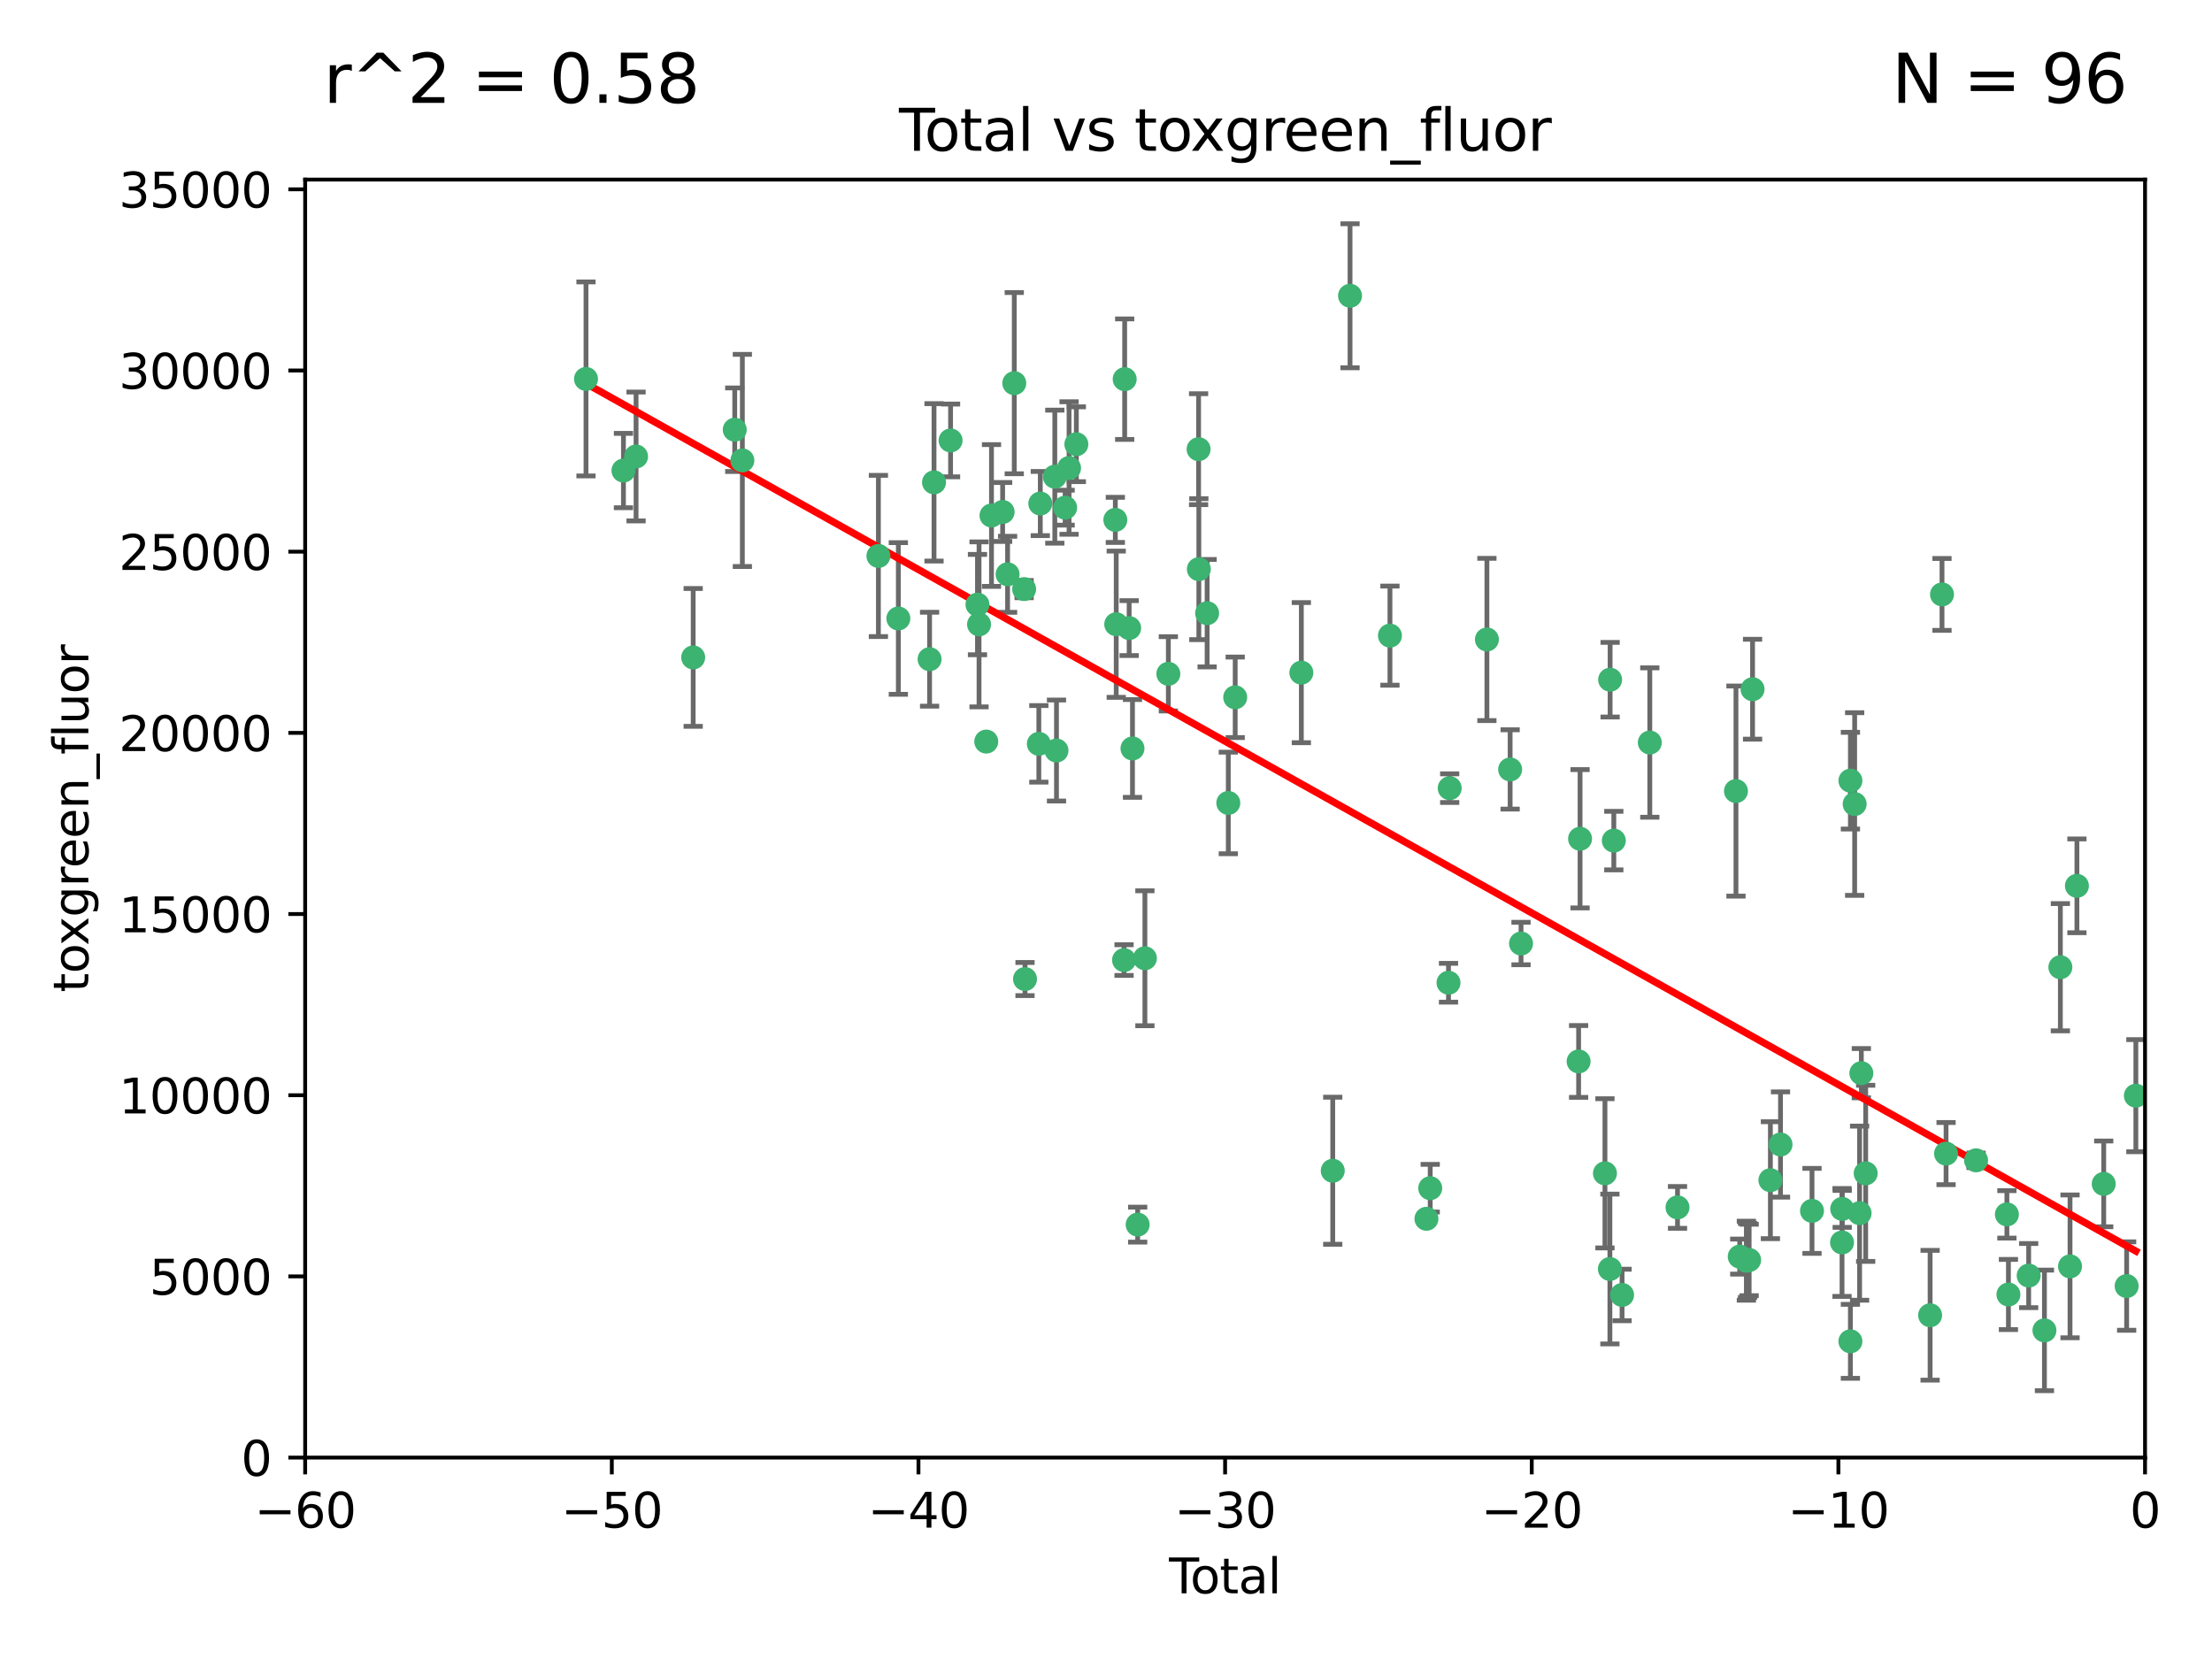 <?xml version="1.0" encoding="utf-8" standalone="no"?>
<!DOCTYPE svg PUBLIC "-//W3C//DTD SVG 1.1//EN"
  "http://www.w3.org/Graphics/SVG/1.1/DTD/svg11.dtd">
<svg xmlns:xlink="http://www.w3.org/1999/xlink" width="460.8pt" height="345.6pt" viewBox="0 0 460.8 345.6" xmlns="http://www.w3.org/2000/svg" version="1.1">
 <defs>
  <style type="text/css">*{stroke-linejoin: round; stroke-linecap: butt}</style>
 </defs>
 <g id="figure_1">
  <g id="patch_1">
   <path d="M 0 345.6 
L 460.8 345.6 
L 460.8 0 
L 0 0 
z
" style="fill: #ffffff"/>
  </g>
  <g id="axes_1">
   <g id="patch_2">
    <path d="M 63.571 303.64 
L 446.85 303.64 
L 446.85 37.411 
L 63.571 37.411 
z
" style="fill: #ffffff"/>
   </g>
   <g id="PathCollection_1">
    <defs>
     <path id="m6ee99aa6f5" d="M 0 1.118 
C 0.297 1.118 0.581 1 0.791 0.791 
C 1 0.581 1.118 0.297 1.118 0 
C 1.118 -0.297 1 -0.581 0.791 -0.791 
C 0.581 -1 0.297 -1.118 0 -1.118 
C -0.297 -1.118 -0.581 -1 -0.791 -0.791 
C -1 -0.581 -1.118 -0.297 -1.118 0 
C -1.118 0.297 -1 0.581 -0.791 0.791 
C -0.581 1 -0.297 1.118 0 1.118 
z
" style="stroke: #3cb371"/>
    </defs>
    <g clip-path="url(#pd77437f51e)">
     <use xlink:href="#m6ee99aa6f5" x="122.075" y="78.941" style="fill: #3cb371; stroke: #3cb371"/>
     <use xlink:href="#m6ee99aa6f5" x="129.877" y="98.026" style="fill: #3cb371; stroke: #3cb371"/>
     <use xlink:href="#m6ee99aa6f5" x="132.505" y="95.094" style="fill: #3cb371; stroke: #3cb371"/>
     <use xlink:href="#m6ee99aa6f5" x="144.404" y="136.954" style="fill: #3cb371; stroke: #3cb371"/>
     <use xlink:href="#m6ee99aa6f5" x="153.06" y="89.516" style="fill: #3cb371; stroke: #3cb371"/>
     <use xlink:href="#m6ee99aa6f5" x="154.646" y="95.918" style="fill: #3cb371; stroke: #3cb371"/>
     <use xlink:href="#m6ee99aa6f5" x="182.989" y="115.814" style="fill: #3cb371; stroke: #3cb371"/>
     <use xlink:href="#m6ee99aa6f5" x="187.142" y="128.839" style="fill: #3cb371; stroke: #3cb371"/>
     <use xlink:href="#m6ee99aa6f5" x="193.65" y="137.321" style="fill: #3cb371; stroke: #3cb371"/>
     <use xlink:href="#m6ee99aa6f5" x="194.574" y="100.483" style="fill: #3cb371; stroke: #3cb371"/>
     <use xlink:href="#m6ee99aa6f5" x="198.022" y="91.754" style="fill: #3cb371; stroke: #3cb371"/>
     <use xlink:href="#m6ee99aa6f5" x="203.628" y="125.947" style="fill: #3cb371; stroke: #3cb371"/>
     <use xlink:href="#m6ee99aa6f5" x="203.952" y="130.067" style="fill: #3cb371; stroke: #3cb371"/>
     <use xlink:href="#m6ee99aa6f5" x="205.457" y="154.483" style="fill: #3cb371; stroke: #3cb371"/>
     <use xlink:href="#m6ee99aa6f5" x="206.546" y="107.386" style="fill: #3cb371; stroke: #3cb371"/>
     <use xlink:href="#m6ee99aa6f5" x="208.867" y="106.653" style="fill: #3cb371; stroke: #3cb371"/>
     <use xlink:href="#m6ee99aa6f5" x="209.899" y="119.635" style="fill: #3cb371; stroke: #3cb371"/>
     <use xlink:href="#m6ee99aa6f5" x="211.29" y="79.819" style="fill: #3cb371; stroke: #3cb371"/>
     <use xlink:href="#m6ee99aa6f5" x="213.346" y="122.72" style="fill: #3cb371; stroke: #3cb371"/>
     <use xlink:href="#m6ee99aa6f5" x="213.53" y="203.953" style="fill: #3cb371; stroke: #3cb371"/>
     <use xlink:href="#m6ee99aa6f5" x="216.408" y="154.954" style="fill: #3cb371; stroke: #3cb371"/>
     <use xlink:href="#m6ee99aa6f5" x="216.713" y="104.896" style="fill: #3cb371; stroke: #3cb371"/>
     <use xlink:href="#m6ee99aa6f5" x="219.736" y="99.298" style="fill: #3cb371; stroke: #3cb371"/>
     <use xlink:href="#m6ee99aa6f5" x="220.086" y="156.348" style="fill: #3cb371; stroke: #3cb371"/>
     <use xlink:href="#m6ee99aa6f5" x="221.886" y="105.756" style="fill: #3cb371; stroke: #3cb371"/>
     <use xlink:href="#m6ee99aa6f5" x="222.705" y="97.498" style="fill: #3cb371; stroke: #3cb371"/>
     <use xlink:href="#m6ee99aa6f5" x="224.223" y="92.545" style="fill: #3cb371; stroke: #3cb371"/>
     <use xlink:href="#m6ee99aa6f5" x="232.345" y="108.301" style="fill: #3cb371; stroke: #3cb371"/>
     <use xlink:href="#m6ee99aa6f5" x="232.53" y="130.038" style="fill: #3cb371; stroke: #3cb371"/>
     <use xlink:href="#m6ee99aa6f5" x="234.16" y="200.005" style="fill: #3cb371; stroke: #3cb371"/>
     <use xlink:href="#m6ee99aa6f5" x="234.291" y="78.988" style="fill: #3cb371; stroke: #3cb371"/>
     <use xlink:href="#m6ee99aa6f5" x="235.222" y="130.84" style="fill: #3cb371; stroke: #3cb371"/>
     <use xlink:href="#m6ee99aa6f5" x="235.917" y="155.918" style="fill: #3cb371; stroke: #3cb371"/>
     <use xlink:href="#m6ee99aa6f5" x="236.998" y="255.109" style="fill: #3cb371; stroke: #3cb371"/>
     <use xlink:href="#m6ee99aa6f5" x="238.504" y="199.62" style="fill: #3cb371; stroke: #3cb371"/>
     <use xlink:href="#m6ee99aa6f5" x="243.389" y="140.37" style="fill: #3cb371; stroke: #3cb371"/>
     <use xlink:href="#m6ee99aa6f5" x="249.689" y="93.572" style="fill: #3cb371; stroke: #3cb371"/>
     <use xlink:href="#m6ee99aa6f5" x="249.741" y="118.565" style="fill: #3cb371; stroke: #3cb371"/>
     <use xlink:href="#m6ee99aa6f5" x="251.465" y="127.738" style="fill: #3cb371; stroke: #3cb371"/>
     <use xlink:href="#m6ee99aa6f5" x="255.878" y="167.27" style="fill: #3cb371; stroke: #3cb371"/>
     <use xlink:href="#m6ee99aa6f5" x="257.315" y="145.262" style="fill: #3cb371; stroke: #3cb371"/>
     <use xlink:href="#m6ee99aa6f5" x="271.094" y="140.122" style="fill: #3cb371; stroke: #3cb371"/>
     <use xlink:href="#m6ee99aa6f5" x="277.635" y="243.887" style="fill: #3cb371; stroke: #3cb371"/>
     <use xlink:href="#m6ee99aa6f5" x="281.237" y="61.614" style="fill: #3cb371; stroke: #3cb371"/>
     <use xlink:href="#m6ee99aa6f5" x="289.552" y="132.411" style="fill: #3cb371; stroke: #3cb371"/>
     <use xlink:href="#m6ee99aa6f5" x="297.153" y="253.893" style="fill: #3cb371; stroke: #3cb371"/>
     <use xlink:href="#m6ee99aa6f5" x="297.94" y="247.522" style="fill: #3cb371; stroke: #3cb371"/>
     <use xlink:href="#m6ee99aa6f5" x="301.749" y="204.723" style="fill: #3cb371; stroke: #3cb371"/>
     <use xlink:href="#m6ee99aa6f5" x="301.998" y="164.19" style="fill: #3cb371; stroke: #3cb371"/>
     <use xlink:href="#m6ee99aa6f5" x="309.75" y="133.213" style="fill: #3cb371; stroke: #3cb371"/>
     <use xlink:href="#m6ee99aa6f5" x="314.588" y="160.289" style="fill: #3cb371; stroke: #3cb371"/>
     <use xlink:href="#m6ee99aa6f5" x="316.858" y="196.552" style="fill: #3cb371; stroke: #3cb371"/>
     <use xlink:href="#m6ee99aa6f5" x="328.853" y="221.118" style="fill: #3cb371; stroke: #3cb371"/>
     <use xlink:href="#m6ee99aa6f5" x="329.157" y="174.728" style="fill: #3cb371; stroke: #3cb371"/>
     <use xlink:href="#m6ee99aa6f5" x="334.342" y="244.424" style="fill: #3cb371; stroke: #3cb371"/>
     <use xlink:href="#m6ee99aa6f5" x="335.371" y="264.357" style="fill: #3cb371; stroke: #3cb371"/>
     <use xlink:href="#m6ee99aa6f5" x="335.418" y="141.593" style="fill: #3cb371; stroke: #3cb371"/>
     <use xlink:href="#m6ee99aa6f5" x="336.187" y="175.112" style="fill: #3cb371; stroke: #3cb371"/>
     <use xlink:href="#m6ee99aa6f5" x="337.906" y="269.764" style="fill: #3cb371; stroke: #3cb371"/>
     <use xlink:href="#m6ee99aa6f5" x="343.683" y="154.686" style="fill: #3cb371; stroke: #3cb371"/>
     <use xlink:href="#m6ee99aa6f5" x="349.456" y="251.524" style="fill: #3cb371; stroke: #3cb371"/>
     <use xlink:href="#m6ee99aa6f5" x="361.634" y="164.794" style="fill: #3cb371; stroke: #3cb371"/>
     <use xlink:href="#m6ee99aa6f5" x="362.418" y="261.772" style="fill: #3cb371; stroke: #3cb371"/>
     <use xlink:href="#m6ee99aa6f5" x="363.802" y="262.628" style="fill: #3cb371; stroke: #3cb371"/>
     <use xlink:href="#m6ee99aa6f5" x="364.037" y="262.571" style="fill: #3cb371; stroke: #3cb371"/>
     <use xlink:href="#m6ee99aa6f5" x="364.379" y="262.474" style="fill: #3cb371; stroke: #3cb371"/>
     <use xlink:href="#m6ee99aa6f5" x="365.089" y="143.576" style="fill: #3cb371; stroke: #3cb371"/>
     <use xlink:href="#m6ee99aa6f5" x="368.806" y="245.856" style="fill: #3cb371; stroke: #3cb371"/>
     <use xlink:href="#m6ee99aa6f5" x="370.913" y="238.42" style="fill: #3cb371; stroke: #3cb371"/>
     <use xlink:href="#m6ee99aa6f5" x="377.474" y="252.246" style="fill: #3cb371; stroke: #3cb371"/>
     <use xlink:href="#m6ee99aa6f5" x="383.73" y="258.827" style="fill: #3cb371; stroke: #3cb371"/>
     <use xlink:href="#m6ee99aa6f5" x="383.763" y="251.838" style="fill: #3cb371; stroke: #3cb371"/>
     <use xlink:href="#m6ee99aa6f5" x="385.471" y="279.423" style="fill: #3cb371; stroke: #3cb371"/>
     <use xlink:href="#m6ee99aa6f5" x="385.474" y="162.629" style="fill: #3cb371; stroke: #3cb371"/>
     <use xlink:href="#m6ee99aa6f5" x="386.359" y="167.495" style="fill: #3cb371; stroke: #3cb371"/>
     <use xlink:href="#m6ee99aa6f5" x="387.387" y="252.723" style="fill: #3cb371; stroke: #3cb371"/>
     <use xlink:href="#m6ee99aa6f5" x="387.751" y="223.562" style="fill: #3cb371; stroke: #3cb371"/>
     <use xlink:href="#m6ee99aa6f5" x="388.656" y="244.428" style="fill: #3cb371; stroke: #3cb371"/>
     <use xlink:href="#m6ee99aa6f5" x="402.078" y="273.991" style="fill: #3cb371; stroke: #3cb371"/>
     <use xlink:href="#m6ee99aa6f5" x="404.555" y="123.828" style="fill: #3cb371; stroke: #3cb371"/>
     <use xlink:href="#m6ee99aa6f5" x="405.4" y="240.314" style="fill: #3cb371; stroke: #3cb371"/>
     <use xlink:href="#m6ee99aa6f5" x="411.653" y="241.718" style="fill: #3cb371; stroke: #3cb371"/>
     <use xlink:href="#m6ee99aa6f5" x="418.073" y="252.978" style="fill: #3cb371; stroke: #3cb371"/>
     <use xlink:href="#m6ee99aa6f5" x="418.393" y="269.669" style="fill: #3cb371; stroke: #3cb371"/>
     <use xlink:href="#m6ee99aa6f5" x="422.61" y="265.728" style="fill: #3cb371; stroke: #3cb371"/>
     <use xlink:href="#m6ee99aa6f5" x="425.895" y="277.145" style="fill: #3cb371; stroke: #3cb371"/>
     <use xlink:href="#m6ee99aa6f5" x="429.212" y="201.488" style="fill: #3cb371; stroke: #3cb371"/>
     <use xlink:href="#m6ee99aa6f5" x="431.226" y="263.81" style="fill: #3cb371; stroke: #3cb371"/>
     <use xlink:href="#m6ee99aa6f5" x="432.66" y="184.534" style="fill: #3cb371; stroke: #3cb371"/>
     <use xlink:href="#m6ee99aa6f5" x="438.245" y="246.624" style="fill: #3cb371; stroke: #3cb371"/>
     <use xlink:href="#m6ee99aa6f5" x="443.019" y="267.91" style="fill: #3cb371; stroke: #3cb371"/>
     <use xlink:href="#m6ee99aa6f5" x="444.939" y="228.248" style="fill: #3cb371; stroke: #3cb371"/>
    </g>
   </g>
   <g id="matplotlib.axis_1">
    <g id="xtick_1">
     <g id="line2d_1">
      <defs>
       <path id="meca412b931" d="M 0 0 
L 0 3.5 
" style="stroke: #000000; stroke-width: 0.8"/>
      </defs>
      <g>
       <use xlink:href="#meca412b931" x="63.571" y="303.64" style="stroke: #000000; stroke-width: 0.8"/>
      </g>
     </g>
     <g id="text_1">
      <!-- −60 -->
      <g transform="translate(53.019 318.238)scale(0.1 -0.1)">
       <defs>
        <path id="DejaVuSans-2212" d="M 678 2272 
L 4684 2272 
L 4684 1741 
L 678 1741 
L 678 2272 
z
" transform="scale(0.016)"/>
        <path id="DejaVuSans-36" d="M 2113 2584 
Q 1688 2584 1439 2293 
Q 1191 2003 1191 1497 
Q 1191 994 1439 701 
Q 1688 409 2113 409 
Q 2538 409 2786 701 
Q 3034 994 3034 1497 
Q 3034 2003 2786 2293 
Q 2538 2584 2113 2584 
z
M 3366 4563 
L 3366 3988 
Q 3128 4100 2886 4159 
Q 2644 4219 2406 4219 
Q 1781 4219 1451 3797 
Q 1122 3375 1075 2522 
Q 1259 2794 1537 2939 
Q 1816 3084 2150 3084 
Q 2853 3084 3261 2657 
Q 3669 2231 3669 1497 
Q 3669 778 3244 343 
Q 2819 -91 2113 -91 
Q 1303 -91 875 529 
Q 447 1150 447 2328 
Q 447 3434 972 4092 
Q 1497 4750 2381 4750 
Q 2619 4750 2861 4703 
Q 3103 4656 3366 4563 
z
" transform="scale(0.016)"/>
        <path id="DejaVuSans-30" d="M 2034 4250 
Q 1547 4250 1301 3770 
Q 1056 3291 1056 2328 
Q 1056 1369 1301 889 
Q 1547 409 2034 409 
Q 2525 409 2770 889 
Q 3016 1369 3016 2328 
Q 3016 3291 2770 3770 
Q 2525 4250 2034 4250 
z
M 2034 4750 
Q 2819 4750 3233 4129 
Q 3647 3509 3647 2328 
Q 3647 1150 3233 529 
Q 2819 -91 2034 -91 
Q 1250 -91 836 529 
Q 422 1150 422 2328 
Q 422 3509 836 4129 
Q 1250 4750 2034 4750 
z
" transform="scale(0.016)"/>
       </defs>
       <use xlink:href="#DejaVuSans-2212"/>
       <use xlink:href="#DejaVuSans-36" x="83.789"/>
       <use xlink:href="#DejaVuSans-30" x="147.412"/>
      </g>
     </g>
    </g>
    <g id="xtick_2">
     <g id="line2d_2">
      <g>
       <use xlink:href="#meca412b931" x="127.451" y="303.64" style="stroke: #000000; stroke-width: 0.8"/>
      </g>
     </g>
     <g id="text_2">
      <!-- −50 -->
      <g transform="translate(116.899 318.238)scale(0.1 -0.1)">
       <defs>
        <path id="DejaVuSans-35" d="M 691 4666 
L 3169 4666 
L 3169 4134 
L 1269 4134 
L 1269 2991 
Q 1406 3038 1543 3061 
Q 1681 3084 1819 3084 
Q 2600 3084 3056 2656 
Q 3513 2228 3513 1497 
Q 3513 744 3044 326 
Q 2575 -91 1722 -91 
Q 1428 -91 1123 -41 
Q 819 9 494 109 
L 494 744 
Q 775 591 1075 516 
Q 1375 441 1709 441 
Q 2250 441 2565 725 
Q 2881 1009 2881 1497 
Q 2881 1984 2565 2268 
Q 2250 2553 1709 2553 
Q 1456 2553 1204 2497 
Q 953 2441 691 2322 
L 691 4666 
z
" transform="scale(0.016)"/>
       </defs>
       <use xlink:href="#DejaVuSans-2212"/>
       <use xlink:href="#DejaVuSans-35" x="83.789"/>
       <use xlink:href="#DejaVuSans-30" x="147.412"/>
      </g>
     </g>
    </g>
    <g id="xtick_3">
     <g id="line2d_3">
      <g>
       <use xlink:href="#meca412b931" x="191.331" y="303.64" style="stroke: #000000; stroke-width: 0.8"/>
      </g>
     </g>
     <g id="text_3">
      <!-- −40 -->
      <g transform="translate(180.778 318.238)scale(0.1 -0.1)">
       <defs>
        <path id="DejaVuSans-34" d="M 2419 4116 
L 825 1625 
L 2419 1625 
L 2419 4116 
z
M 2253 4666 
L 3047 4666 
L 3047 1625 
L 3713 1625 
L 3713 1100 
L 3047 1100 
L 3047 0 
L 2419 0 
L 2419 1100 
L 313 1100 
L 313 1709 
L 2253 4666 
z
" transform="scale(0.016)"/>
       </defs>
       <use xlink:href="#DejaVuSans-2212"/>
       <use xlink:href="#DejaVuSans-34" x="83.789"/>
       <use xlink:href="#DejaVuSans-30" x="147.412"/>
      </g>
     </g>
    </g>
    <g id="xtick_4">
     <g id="line2d_4">
      <g>
       <use xlink:href="#meca412b931" x="255.211" y="303.64" style="stroke: #000000; stroke-width: 0.8"/>
      </g>
     </g>
     <g id="text_4">
      <!-- −30 -->
      <g transform="translate(244.658 318.238)scale(0.1 -0.1)">
       <defs>
        <path id="DejaVuSans-33" d="M 2597 2516 
Q 3050 2419 3304 2112 
Q 3559 1806 3559 1356 
Q 3559 666 3084 287 
Q 2609 -91 1734 -91 
Q 1441 -91 1130 -33 
Q 819 25 488 141 
L 488 750 
Q 750 597 1062 519 
Q 1375 441 1716 441 
Q 2309 441 2620 675 
Q 2931 909 2931 1356 
Q 2931 1769 2642 2001 
Q 2353 2234 1838 2234 
L 1294 2234 
L 1294 2753 
L 1863 2753 
Q 2328 2753 2575 2939 
Q 2822 3125 2822 3475 
Q 2822 3834 2567 4026 
Q 2313 4219 1838 4219 
Q 1578 4219 1281 4162 
Q 984 4106 628 3988 
L 628 4550 
Q 988 4650 1302 4700 
Q 1616 4750 1894 4750 
Q 2613 4750 3031 4423 
Q 3450 4097 3450 3541 
Q 3450 3153 3228 2886 
Q 3006 2619 2597 2516 
z
" transform="scale(0.016)"/>
       </defs>
       <use xlink:href="#DejaVuSans-2212"/>
       <use xlink:href="#DejaVuSans-33" x="83.789"/>
       <use xlink:href="#DejaVuSans-30" x="147.412"/>
      </g>
     </g>
    </g>
    <g id="xtick_5">
     <g id="line2d_5">
      <g>
       <use xlink:href="#meca412b931" x="319.09" y="303.64" style="stroke: #000000; stroke-width: 0.8"/>
      </g>
     </g>
     <g id="text_5">
      <!-- −20 -->
      <g transform="translate(308.538 318.238)scale(0.1 -0.1)">
       <defs>
        <path id="DejaVuSans-32" d="M 1228 531 
L 3431 531 
L 3431 0 
L 469 0 
L 469 531 
Q 828 903 1448 1529 
Q 2069 2156 2228 2338 
Q 2531 2678 2651 2914 
Q 2772 3150 2772 3378 
Q 2772 3750 2511 3984 
Q 2250 4219 1831 4219 
Q 1534 4219 1204 4116 
Q 875 4013 500 3803 
L 500 4441 
Q 881 4594 1212 4672 
Q 1544 4750 1819 4750 
Q 2544 4750 2975 4387 
Q 3406 4025 3406 3419 
Q 3406 3131 3298 2873 
Q 3191 2616 2906 2266 
Q 2828 2175 2409 1742 
Q 1991 1309 1228 531 
z
" transform="scale(0.016)"/>
       </defs>
       <use xlink:href="#DejaVuSans-2212"/>
       <use xlink:href="#DejaVuSans-32" x="83.789"/>
       <use xlink:href="#DejaVuSans-30" x="147.412"/>
      </g>
     </g>
    </g>
    <g id="xtick_6">
     <g id="line2d_6">
      <g>
       <use xlink:href="#meca412b931" x="382.97" y="303.64" style="stroke: #000000; stroke-width: 0.8"/>
      </g>
     </g>
     <g id="text_6">
      <!-- −10 -->
      <g transform="translate(372.418 318.238)scale(0.1 -0.1)">
       <defs>
        <path id="DejaVuSans-31" d="M 794 531 
L 1825 531 
L 1825 4091 
L 703 3866 
L 703 4441 
L 1819 4666 
L 2450 4666 
L 2450 531 
L 3481 531 
L 3481 0 
L 794 0 
L 794 531 
z
" transform="scale(0.016)"/>
       </defs>
       <use xlink:href="#DejaVuSans-2212"/>
       <use xlink:href="#DejaVuSans-31" x="83.789"/>
       <use xlink:href="#DejaVuSans-30" x="147.412"/>
      </g>
     </g>
    </g>
    <g id="xtick_7">
     <g id="line2d_7">
      <g>
       <use xlink:href="#meca412b931" x="446.85" y="303.64" style="stroke: #000000; stroke-width: 0.8"/>
      </g>
     </g>
     <g id="text_7">
      <!-- 0 -->
      <g transform="translate(443.669 318.238)scale(0.1 -0.1)">
       <use xlink:href="#DejaVuSans-30"/>
      </g>
     </g>
    </g>
    <g id="text_8">
     <!-- Total -->
     <g transform="translate(243.534 331.917)scale(0.1 -0.1)">
      <defs>
       <path id="DejaVuSans-54" d="M -19 4666 
L 3928 4666 
L 3928 4134 
L 2272 4134 
L 2272 0 
L 1638 0 
L 1638 4134 
L -19 4134 
L -19 4666 
z
" transform="scale(0.016)"/>
       <path id="DejaVuSans-6f" d="M 1959 3097 
Q 1497 3097 1228 2736 
Q 959 2375 959 1747 
Q 959 1119 1226 758 
Q 1494 397 1959 397 
Q 2419 397 2687 759 
Q 2956 1122 2956 1747 
Q 2956 2369 2687 2733 
Q 2419 3097 1959 3097 
z
M 1959 3584 
Q 2709 3584 3137 3096 
Q 3566 2609 3566 1747 
Q 3566 888 3137 398 
Q 2709 -91 1959 -91 
Q 1206 -91 779 398 
Q 353 888 353 1747 
Q 353 2609 779 3096 
Q 1206 3584 1959 3584 
z
" transform="scale(0.016)"/>
       <path id="DejaVuSans-74" d="M 1172 4494 
L 1172 3500 
L 2356 3500 
L 2356 3053 
L 1172 3053 
L 1172 1153 
Q 1172 725 1289 603 
Q 1406 481 1766 481 
L 2356 481 
L 2356 0 
L 1766 0 
Q 1100 0 847 248 
Q 594 497 594 1153 
L 594 3053 
L 172 3053 
L 172 3500 
L 594 3500 
L 594 4494 
L 1172 4494 
z
" transform="scale(0.016)"/>
       <path id="DejaVuSans-61" d="M 2194 1759 
Q 1497 1759 1228 1600 
Q 959 1441 959 1056 
Q 959 750 1161 570 
Q 1363 391 1709 391 
Q 2188 391 2477 730 
Q 2766 1069 2766 1631 
L 2766 1759 
L 2194 1759 
z
M 3341 1997 
L 3341 0 
L 2766 0 
L 2766 531 
Q 2569 213 2275 61 
Q 1981 -91 1556 -91 
Q 1019 -91 701 211 
Q 384 513 384 1019 
Q 384 1609 779 1909 
Q 1175 2209 1959 2209 
L 2766 2209 
L 2766 2266 
Q 2766 2663 2505 2880 
Q 2244 3097 1772 3097 
Q 1472 3097 1187 3025 
Q 903 2953 641 2809 
L 641 3341 
Q 956 3463 1253 3523 
Q 1550 3584 1831 3584 
Q 2591 3584 2966 3190 
Q 3341 2797 3341 1997 
z
" transform="scale(0.016)"/>
       <path id="DejaVuSans-6c" d="M 603 4863 
L 1178 4863 
L 1178 0 
L 603 0 
L 603 4863 
z
" transform="scale(0.016)"/>
      </defs>
      <use xlink:href="#DejaVuSans-54"/>
      <use xlink:href="#DejaVuSans-6f" x="44.084"/>
      <use xlink:href="#DejaVuSans-74" x="105.266"/>
      <use xlink:href="#DejaVuSans-61" x="144.475"/>
      <use xlink:href="#DejaVuSans-6c" x="205.754"/>
     </g>
    </g>
   </g>
   <g id="matplotlib.axis_2">
    <g id="ytick_1">
     <g id="line2d_8">
      <defs>
       <path id="md73336a9ca" d="M 0 0 
L -3.5 0 
" style="stroke: #000000; stroke-width: 0.8"/>
      </defs>
      <g>
       <use xlink:href="#md73336a9ca" x="63.571" y="303.64" style="stroke: #000000; stroke-width: 0.8"/>
      </g>
     </g>
     <g id="text_9">
      <!-- 0 -->
      <g transform="translate(50.209 307.439)scale(0.1 -0.1)">
       <use xlink:href="#DejaVuSans-30"/>
      </g>
     </g>
    </g>
    <g id="ytick_2">
     <g id="line2d_9">
      <g>
       <use xlink:href="#md73336a9ca" x="63.571" y="265.897" style="stroke: #000000; stroke-width: 0.8"/>
      </g>
     </g>
     <g id="text_10">
      <!-- 5000 -->
      <g transform="translate(31.121 269.696)scale(0.1 -0.1)">
       <use xlink:href="#DejaVuSans-35"/>
       <use xlink:href="#DejaVuSans-30" x="63.623"/>
       <use xlink:href="#DejaVuSans-30" x="127.246"/>
       <use xlink:href="#DejaVuSans-30" x="190.869"/>
      </g>
     </g>
    </g>
    <g id="ytick_3">
     <g id="line2d_10">
      <g>
       <use xlink:href="#md73336a9ca" x="63.571" y="228.154" style="stroke: #000000; stroke-width: 0.8"/>
      </g>
     </g>
     <g id="text_11">
      <!-- 10000 -->
      <g transform="translate(24.759 231.953)scale(0.1 -0.1)">
       <use xlink:href="#DejaVuSans-31"/>
       <use xlink:href="#DejaVuSans-30" x="63.623"/>
       <use xlink:href="#DejaVuSans-30" x="127.246"/>
       <use xlink:href="#DejaVuSans-30" x="190.869"/>
       <use xlink:href="#DejaVuSans-30" x="254.492"/>
      </g>
     </g>
    </g>
    <g id="ytick_4">
     <g id="line2d_11">
      <g>
       <use xlink:href="#md73336a9ca" x="63.571" y="190.411" style="stroke: #000000; stroke-width: 0.8"/>
      </g>
     </g>
     <g id="text_12">
      <!-- 15000 -->
      <g transform="translate(24.759 194.21)scale(0.1 -0.1)">
       <use xlink:href="#DejaVuSans-31"/>
       <use xlink:href="#DejaVuSans-35" x="63.623"/>
       <use xlink:href="#DejaVuSans-30" x="127.246"/>
       <use xlink:href="#DejaVuSans-30" x="190.869"/>
       <use xlink:href="#DejaVuSans-30" x="254.492"/>
      </g>
     </g>
    </g>
    <g id="ytick_5">
     <g id="line2d_12">
      <g>
       <use xlink:href="#md73336a9ca" x="63.571" y="152.668" style="stroke: #000000; stroke-width: 0.8"/>
      </g>
     </g>
     <g id="text_13">
      <!-- 20000 -->
      <g transform="translate(24.759 156.467)scale(0.1 -0.1)">
       <use xlink:href="#DejaVuSans-32"/>
       <use xlink:href="#DejaVuSans-30" x="63.623"/>
       <use xlink:href="#DejaVuSans-30" x="127.246"/>
       <use xlink:href="#DejaVuSans-30" x="190.869"/>
       <use xlink:href="#DejaVuSans-30" x="254.492"/>
      </g>
     </g>
    </g>
    <g id="ytick_6">
     <g id="line2d_13">
      <g>
       <use xlink:href="#md73336a9ca" x="63.571" y="114.925" style="stroke: #000000; stroke-width: 0.8"/>
      </g>
     </g>
     <g id="text_14">
      <!-- 25000 -->
      <g transform="translate(24.759 118.724)scale(0.1 -0.1)">
       <use xlink:href="#DejaVuSans-32"/>
       <use xlink:href="#DejaVuSans-35" x="63.623"/>
       <use xlink:href="#DejaVuSans-30" x="127.246"/>
       <use xlink:href="#DejaVuSans-30" x="190.869"/>
       <use xlink:href="#DejaVuSans-30" x="254.492"/>
      </g>
     </g>
    </g>
    <g id="ytick_7">
     <g id="line2d_14">
      <g>
       <use xlink:href="#md73336a9ca" x="63.571" y="77.181" style="stroke: #000000; stroke-width: 0.8"/>
      </g>
     </g>
     <g id="text_15">
      <!-- 30000 -->
      <g transform="translate(24.759 80.981)scale(0.1 -0.1)">
       <use xlink:href="#DejaVuSans-33"/>
       <use xlink:href="#DejaVuSans-30" x="63.623"/>
       <use xlink:href="#DejaVuSans-30" x="127.246"/>
       <use xlink:href="#DejaVuSans-30" x="190.869"/>
       <use xlink:href="#DejaVuSans-30" x="254.492"/>
      </g>
     </g>
    </g>
    <g id="ytick_8">
     <g id="line2d_15">
      <g>
       <use xlink:href="#md73336a9ca" x="63.571" y="39.438" style="stroke: #000000; stroke-width: 0.8"/>
      </g>
     </g>
     <g id="text_16">
      <!-- 35000 -->
      <g transform="translate(24.759 43.238)scale(0.1 -0.1)">
       <use xlink:href="#DejaVuSans-33"/>
       <use xlink:href="#DejaVuSans-35" x="63.623"/>
       <use xlink:href="#DejaVuSans-30" x="127.246"/>
       <use xlink:href="#DejaVuSans-30" x="190.869"/>
       <use xlink:href="#DejaVuSans-30" x="254.492"/>
      </g>
     </g>
    </g>
    <g id="text_17">
     <!-- toxgreen_fluor -->
     <g transform="translate(18.401 206.72)rotate(-90)scale(0.1 -0.1)">
      <defs>
       <path id="DejaVuSans-78" d="M 3513 3500 
L 2247 1797 
L 3578 0 
L 2900 0 
L 1881 1375 
L 863 0 
L 184 0 
L 1544 1831 
L 300 3500 
L 978 3500 
L 1906 2253 
L 2834 3500 
L 3513 3500 
z
" transform="scale(0.016)"/>
       <path id="DejaVuSans-67" d="M 2906 1791 
Q 2906 2416 2648 2759 
Q 2391 3103 1925 3103 
Q 1463 3103 1205 2759 
Q 947 2416 947 1791 
Q 947 1169 1205 825 
Q 1463 481 1925 481 
Q 2391 481 2648 825 
Q 2906 1169 2906 1791 
z
M 3481 434 
Q 3481 -459 3084 -895 
Q 2688 -1331 1869 -1331 
Q 1566 -1331 1297 -1286 
Q 1028 -1241 775 -1147 
L 775 -588 
Q 1028 -725 1275 -790 
Q 1522 -856 1778 -856 
Q 2344 -856 2625 -561 
Q 2906 -266 2906 331 
L 2906 616 
Q 2728 306 2450 153 
Q 2172 0 1784 0 
Q 1141 0 747 490 
Q 353 981 353 1791 
Q 353 2603 747 3093 
Q 1141 3584 1784 3584 
Q 2172 3584 2450 3431 
Q 2728 3278 2906 2969 
L 2906 3500 
L 3481 3500 
L 3481 434 
z
" transform="scale(0.016)"/>
       <path id="DejaVuSans-72" d="M 2631 2963 
Q 2534 3019 2420 3045 
Q 2306 3072 2169 3072 
Q 1681 3072 1420 2755 
Q 1159 2438 1159 1844 
L 1159 0 
L 581 0 
L 581 3500 
L 1159 3500 
L 1159 2956 
Q 1341 3275 1631 3429 
Q 1922 3584 2338 3584 
Q 2397 3584 2469 3576 
Q 2541 3569 2628 3553 
L 2631 2963 
z
" transform="scale(0.016)"/>
       <path id="DejaVuSans-65" d="M 3597 1894 
L 3597 1613 
L 953 1613 
Q 991 1019 1311 708 
Q 1631 397 2203 397 
Q 2534 397 2845 478 
Q 3156 559 3463 722 
L 3463 178 
Q 3153 47 2828 -22 
Q 2503 -91 2169 -91 
Q 1331 -91 842 396 
Q 353 884 353 1716 
Q 353 2575 817 3079 
Q 1281 3584 2069 3584 
Q 2775 3584 3186 3129 
Q 3597 2675 3597 1894 
z
M 3022 2063 
Q 3016 2534 2758 2815 
Q 2500 3097 2075 3097 
Q 1594 3097 1305 2825 
Q 1016 2553 972 2059 
L 3022 2063 
z
" transform="scale(0.016)"/>
       <path id="DejaVuSans-6e" d="M 3513 2113 
L 3513 0 
L 2938 0 
L 2938 2094 
Q 2938 2591 2744 2837 
Q 2550 3084 2163 3084 
Q 1697 3084 1428 2787 
Q 1159 2491 1159 1978 
L 1159 0 
L 581 0 
L 581 3500 
L 1159 3500 
L 1159 2956 
Q 1366 3272 1645 3428 
Q 1925 3584 2291 3584 
Q 2894 3584 3203 3211 
Q 3513 2838 3513 2113 
z
" transform="scale(0.016)"/>
       <path id="DejaVuSans-5f" d="M 3263 -1063 
L 3263 -1509 
L -63 -1509 
L -63 -1063 
L 3263 -1063 
z
" transform="scale(0.016)"/>
       <path id="DejaVuSans-66" d="M 2375 4863 
L 2375 4384 
L 1825 4384 
Q 1516 4384 1395 4259 
Q 1275 4134 1275 3809 
L 1275 3500 
L 2222 3500 
L 2222 3053 
L 1275 3053 
L 1275 0 
L 697 0 
L 697 3053 
L 147 3053 
L 147 3500 
L 697 3500 
L 697 3744 
Q 697 4328 969 4595 
Q 1241 4863 1831 4863 
L 2375 4863 
z
" transform="scale(0.016)"/>
       <path id="DejaVuSans-75" d="M 544 1381 
L 544 3500 
L 1119 3500 
L 1119 1403 
Q 1119 906 1312 657 
Q 1506 409 1894 409 
Q 2359 409 2629 706 
Q 2900 1003 2900 1516 
L 2900 3500 
L 3475 3500 
L 3475 0 
L 2900 0 
L 2900 538 
Q 2691 219 2414 64 
Q 2138 -91 1772 -91 
Q 1169 -91 856 284 
Q 544 659 544 1381 
z
M 1991 3584 
L 1991 3584 
z
" transform="scale(0.016)"/>
      </defs>
      <use xlink:href="#DejaVuSans-74"/>
      <use xlink:href="#DejaVuSans-6f" x="39.209"/>
      <use xlink:href="#DejaVuSans-78" x="97.266"/>
      <use xlink:href="#DejaVuSans-67" x="156.445"/>
      <use xlink:href="#DejaVuSans-72" x="219.922"/>
      <use xlink:href="#DejaVuSans-65" x="258.785"/>
      <use xlink:href="#DejaVuSans-65" x="320.309"/>
      <use xlink:href="#DejaVuSans-6e" x="381.832"/>
      <use xlink:href="#DejaVuSans-5f" x="445.211"/>
      <use xlink:href="#DejaVuSans-66" x="495.211"/>
      <use xlink:href="#DejaVuSans-6c" x="530.416"/>
      <use xlink:href="#DejaVuSans-75" x="558.199"/>
      <use xlink:href="#DejaVuSans-6f" x="621.578"/>
      <use xlink:href="#DejaVuSans-72" x="682.76"/>
     </g>
    </g>
   </g>
   <g id="LineCollection_1">
    <path d="M 122.075 99.149 
L 122.075 58.733 
" clip-path="url(#pd77437f51e)" style="fill: none; stroke: #696969"/>
    <path d="M 129.877 105.772 
L 129.877 90.281 
" clip-path="url(#pd77437f51e)" style="fill: none; stroke: #696969"/>
    <path d="M 132.505 108.514 
L 132.505 81.675 
" clip-path="url(#pd77437f51e)" style="fill: none; stroke: #696969"/>
    <path d="M 144.404 151.309 
L 144.404 122.599 
" clip-path="url(#pd77437f51e)" style="fill: none; stroke: #696969"/>
    <path d="M 153.06 98.217 
L 153.06 80.815 
" clip-path="url(#pd77437f51e)" style="fill: none; stroke: #696969"/>
    <path d="M 154.646 118.013 
L 154.646 73.824 
" clip-path="url(#pd77437f51e)" style="fill: none; stroke: #696969"/>
    <path d="M 182.989 132.604 
L 182.989 99.024 
" clip-path="url(#pd77437f51e)" style="fill: none; stroke: #696969"/>
    <path d="M 187.142 144.637 
L 187.142 113.041 
" clip-path="url(#pd77437f51e)" style="fill: none; stroke: #696969"/>
    <path d="M 193.65 147.102 
L 193.65 127.541 
" clip-path="url(#pd77437f51e)" style="fill: none; stroke: #696969"/>
    <path d="M 194.574 116.878 
L 194.574 84.088 
" clip-path="url(#pd77437f51e)" style="fill: none; stroke: #696969"/>
    <path d="M 198.022 99.334 
L 198.022 84.174 
" clip-path="url(#pd77437f51e)" style="fill: none; stroke: #696969"/>
    <path d="M 203.628 136.397 
L 203.628 115.497 
" clip-path="url(#pd77437f51e)" style="fill: none; stroke: #696969"/>
    <path d="M 203.952 147.25 
L 203.952 112.885 
" clip-path="url(#pd77437f51e)" style="fill: none; stroke: #696969"/>
    <path d="M 205.457 155.048 
L 205.457 153.918 
" clip-path="url(#pd77437f51e)" style="fill: none; stroke: #696969"/>
    <path d="M 206.546 122.155 
L 206.546 92.617 
" clip-path="url(#pd77437f51e)" style="fill: none; stroke: #696969"/>
    <path d="M 208.867 112.792 
L 208.867 100.514 
" clip-path="url(#pd77437f51e)" style="fill: none; stroke: #696969"/>
    <path d="M 209.899 127.554 
L 209.899 111.717 
" clip-path="url(#pd77437f51e)" style="fill: none; stroke: #696969"/>
    <path d="M 211.29 98.693 
L 211.29 60.945 
" clip-path="url(#pd77437f51e)" style="fill: none; stroke: #696969"/>
    <path d="M 213.346 124.514 
L 213.346 120.926 
" clip-path="url(#pd77437f51e)" style="fill: none; stroke: #696969"/>
    <path d="M 213.53 207.405 
L 213.53 200.501 
" clip-path="url(#pd77437f51e)" style="fill: none; stroke: #696969"/>
    <path d="M 216.408 162.929 
L 216.408 146.979 
" clip-path="url(#pd77437f51e)" style="fill: none; stroke: #696969"/>
    <path d="M 216.713 111.578 
L 216.713 98.214 
" clip-path="url(#pd77437f51e)" style="fill: none; stroke: #696969"/>
    <path d="M 219.736 113.157 
L 219.736 85.439 
" clip-path="url(#pd77437f51e)" style="fill: none; stroke: #696969"/>
    <path d="M 220.086 166.868 
L 220.086 145.829 
" clip-path="url(#pd77437f51e)" style="fill: none; stroke: #696969"/>
    <path d="M 221.886 109.392 
L 221.886 102.12 
" clip-path="url(#pd77437f51e)" style="fill: none; stroke: #696969"/>
    <path d="M 222.705 111.302 
L 222.705 83.693 
" clip-path="url(#pd77437f51e)" style="fill: none; stroke: #696969"/>
    <path d="M 224.223 100.341 
L 224.223 84.749 
" clip-path="url(#pd77437f51e)" style="fill: none; stroke: #696969"/>
    <path d="M 232.345 113.001 
L 232.345 103.601 
" clip-path="url(#pd77437f51e)" style="fill: none; stroke: #696969"/>
    <path d="M 232.53 145.27 
L 232.53 114.805 
" clip-path="url(#pd77437f51e)" style="fill: none; stroke: #696969"/>
    <path d="M 234.16 203.204 
L 234.16 196.806 
" clip-path="url(#pd77437f51e)" style="fill: none; stroke: #696969"/>
    <path d="M 234.291 91.541 
L 234.291 66.434 
" clip-path="url(#pd77437f51e)" style="fill: none; stroke: #696969"/>
    <path d="M 235.222 136.561 
L 235.222 125.12 
" clip-path="url(#pd77437f51e)" style="fill: none; stroke: #696969"/>
    <path d="M 235.917 166.104 
L 235.917 145.732 
" clip-path="url(#pd77437f51e)" style="fill: none; stroke: #696969"/>
    <path d="M 236.998 258.755 
L 236.998 251.464 
" clip-path="url(#pd77437f51e)" style="fill: none; stroke: #696969"/>
    <path d="M 238.504 213.675 
L 238.504 185.565 
" clip-path="url(#pd77437f51e)" style="fill: none; stroke: #696969"/>
    <path d="M 243.389 148.106 
L 243.389 132.634 
" clip-path="url(#pd77437f51e)" style="fill: none; stroke: #696969"/>
    <path d="M 249.689 105.129 
L 249.689 82.016 
" clip-path="url(#pd77437f51e)" style="fill: none; stroke: #696969"/>
    <path d="M 249.741 133.251 
L 249.741 103.879 
" clip-path="url(#pd77437f51e)" style="fill: none; stroke: #696969"/>
    <path d="M 251.465 138.926 
L 251.465 116.549 
" clip-path="url(#pd77437f51e)" style="fill: none; stroke: #696969"/>
    <path d="M 255.878 177.849 
L 255.878 156.691 
" clip-path="url(#pd77437f51e)" style="fill: none; stroke: #696969"/>
    <path d="M 257.315 153.647 
L 257.315 136.877 
" clip-path="url(#pd77437f51e)" style="fill: none; stroke: #696969"/>
    <path d="M 271.094 154.719 
L 271.094 125.526 
" clip-path="url(#pd77437f51e)" style="fill: none; stroke: #696969"/>
    <path d="M 277.635 259.205 
L 277.635 228.569 
" clip-path="url(#pd77437f51e)" style="fill: none; stroke: #696969"/>
    <path d="M 281.237 76.614 
L 281.237 46.614 
" clip-path="url(#pd77437f51e)" style="fill: none; stroke: #696969"/>
    <path d="M 289.552 142.738 
L 289.552 122.084 
" clip-path="url(#pd77437f51e)" style="fill: none; stroke: #696969"/>
    <path d="M 297.153 254.845 
L 297.153 252.94 
" clip-path="url(#pd77437f51e)" style="fill: none; stroke: #696969"/>
    <path d="M 297.94 252.489 
L 297.94 242.555 
" clip-path="url(#pd77437f51e)" style="fill: none; stroke: #696969"/>
    <path d="M 301.749 208.763 
L 301.749 200.682 
" clip-path="url(#pd77437f51e)" style="fill: none; stroke: #696969"/>
    <path d="M 301.998 167.175 
L 301.998 161.206 
" clip-path="url(#pd77437f51e)" style="fill: none; stroke: #696969"/>
    <path d="M 309.75 150.11 
L 309.75 116.316 
" clip-path="url(#pd77437f51e)" style="fill: none; stroke: #696969"/>
    <path d="M 314.588 168.551 
L 314.588 152.026 
" clip-path="url(#pd77437f51e)" style="fill: none; stroke: #696969"/>
    <path d="M 316.858 200.974 
L 316.858 192.13 
" clip-path="url(#pd77437f51e)" style="fill: none; stroke: #696969"/>
    <path d="M 328.853 228.596 
L 328.853 213.64 
" clip-path="url(#pd77437f51e)" style="fill: none; stroke: #696969"/>
    <path d="M 329.157 189.135 
L 329.157 160.322 
" clip-path="url(#pd77437f51e)" style="fill: none; stroke: #696969"/>
    <path d="M 334.342 259.965 
L 334.342 228.883 
" clip-path="url(#pd77437f51e)" style="fill: none; stroke: #696969"/>
    <path d="M 335.371 279.964 
L 335.371 248.75 
" clip-path="url(#pd77437f51e)" style="fill: none; stroke: #696969"/>
    <path d="M 335.418 149.363 
L 335.418 133.823 
" clip-path="url(#pd77437f51e)" style="fill: none; stroke: #696969"/>
    <path d="M 336.187 181.212 
L 336.187 169.013 
" clip-path="url(#pd77437f51e)" style="fill: none; stroke: #696969"/>
    <path d="M 337.906 275.127 
L 337.906 264.4 
" clip-path="url(#pd77437f51e)" style="fill: none; stroke: #696969"/>
    <path d="M 343.683 170.247 
L 343.683 139.125 
" clip-path="url(#pd77437f51e)" style="fill: none; stroke: #696969"/>
    <path d="M 349.456 255.883 
L 349.456 247.164 
" clip-path="url(#pd77437f51e)" style="fill: none; stroke: #696969"/>
    <path d="M 361.634 186.68 
L 361.634 142.908 
" clip-path="url(#pd77437f51e)" style="fill: none; stroke: #696969"/>
    <path d="M 362.418 265.422 
L 362.418 258.121 
" clip-path="url(#pd77437f51e)" style="fill: none; stroke: #696969"/>
    <path d="M 363.802 270.857 
L 363.802 254.399 
" clip-path="url(#pd77437f51e)" style="fill: none; stroke: #696969"/>
    <path d="M 364.037 270.288 
L 364.037 254.854 
" clip-path="url(#pd77437f51e)" style="fill: none; stroke: #696969"/>
    <path d="M 364.379 269.915 
L 364.379 255.033 
" clip-path="url(#pd77437f51e)" style="fill: none; stroke: #696969"/>
    <path d="M 365.089 153.98 
L 365.089 133.171 
" clip-path="url(#pd77437f51e)" style="fill: none; stroke: #696969"/>
    <path d="M 368.806 258.035 
L 368.806 233.677 
" clip-path="url(#pd77437f51e)" style="fill: none; stroke: #696969"/>
    <path d="M 370.913 249.385 
L 370.913 227.454 
" clip-path="url(#pd77437f51e)" style="fill: none; stroke: #696969"/>
    <path d="M 377.474 261.1 
L 377.474 243.393 
" clip-path="url(#pd77437f51e)" style="fill: none; stroke: #696969"/>
    <path d="M 383.73 270.066 
L 383.73 247.588 
" clip-path="url(#pd77437f51e)" style="fill: none; stroke: #696969"/>
    <path d="M 383.763 255.685 
L 383.763 247.992 
" clip-path="url(#pd77437f51e)" style="fill: none; stroke: #696969"/>
    <path d="M 385.471 287.127 
L 385.471 271.719 
" clip-path="url(#pd77437f51e)" style="fill: none; stroke: #696969"/>
    <path d="M 385.474 172.703 
L 385.474 152.555 
" clip-path="url(#pd77437f51e)" style="fill: none; stroke: #696969"/>
    <path d="M 386.359 186.519 
L 386.359 148.47 
" clip-path="url(#pd77437f51e)" style="fill: none; stroke: #696969"/>
    <path d="M 387.387 270.856 
L 387.387 234.59 
" clip-path="url(#pd77437f51e)" style="fill: none; stroke: #696969"/>
    <path d="M 387.751 228.692 
L 387.751 218.432 
" clip-path="url(#pd77437f51e)" style="fill: none; stroke: #696969"/>
    <path d="M 388.656 262.775 
L 388.656 226.08 
" clip-path="url(#pd77437f51e)" style="fill: none; stroke: #696969"/>
    <path d="M 402.078 287.508 
L 402.078 260.474 
" clip-path="url(#pd77437f51e)" style="fill: none; stroke: #696969"/>
    <path d="M 404.555 131.314 
L 404.555 116.343 
" clip-path="url(#pd77437f51e)" style="fill: none; stroke: #696969"/>
    <path d="M 405.4 246.787 
L 405.4 233.841 
" clip-path="url(#pd77437f51e)" style="fill: none; stroke: #696969"/>
    <path d="M 411.653 243.231 
L 411.653 240.205 
" clip-path="url(#pd77437f51e)" style="fill: none; stroke: #696969"/>
    <path d="M 418.073 257.921 
L 418.073 248.036 
" clip-path="url(#pd77437f51e)" style="fill: none; stroke: #696969"/>
    <path d="M 418.393 276.98 
L 418.393 262.359 
" clip-path="url(#pd77437f51e)" style="fill: none; stroke: #696969"/>
    <path d="M 422.61 272.404 
L 422.61 259.053 
" clip-path="url(#pd77437f51e)" style="fill: none; stroke: #696969"/>
    <path d="M 425.895 289.704 
L 425.895 264.587 
" clip-path="url(#pd77437f51e)" style="fill: none; stroke: #696969"/>
    <path d="M 429.212 214.744 
L 429.212 188.233 
" clip-path="url(#pd77437f51e)" style="fill: none; stroke: #696969"/>
    <path d="M 431.226 278.689 
L 431.226 248.931 
" clip-path="url(#pd77437f51e)" style="fill: none; stroke: #696969"/>
    <path d="M 432.66 194.3 
L 432.66 174.769 
" clip-path="url(#pd77437f51e)" style="fill: none; stroke: #696969"/>
    <path d="M 438.245 255.558 
L 438.245 237.689 
" clip-path="url(#pd77437f51e)" style="fill: none; stroke: #696969"/>
    <path d="M 443.019 277.119 
L 443.019 258.7 
" clip-path="url(#pd77437f51e)" style="fill: none; stroke: #696969"/>
    <path d="M 444.939 239.929 
L 444.939 216.567 
" clip-path="url(#pd77437f51e)" style="fill: none; stroke: #696969"/>
   </g>
   <g id="line2d_16">
    <defs>
     <path id="m8c5f6f0896" d="M 2 0 
L -2 -0 
" style="stroke: #696969"/>
    </defs>
    <g clip-path="url(#pd77437f51e)">
     <use xlink:href="#m8c5f6f0896" x="122.075" y="99.149" style="fill: #696969; stroke: #696969"/>
     <use xlink:href="#m8c5f6f0896" x="129.877" y="105.772" style="fill: #696969; stroke: #696969"/>
     <use xlink:href="#m8c5f6f0896" x="132.505" y="108.514" style="fill: #696969; stroke: #696969"/>
     <use xlink:href="#m8c5f6f0896" x="144.404" y="151.309" style="fill: #696969; stroke: #696969"/>
     <use xlink:href="#m8c5f6f0896" x="153.06" y="98.217" style="fill: #696969; stroke: #696969"/>
     <use xlink:href="#m8c5f6f0896" x="154.646" y="118.013" style="fill: #696969; stroke: #696969"/>
     <use xlink:href="#m8c5f6f0896" x="182.989" y="132.604" style="fill: #696969; stroke: #696969"/>
     <use xlink:href="#m8c5f6f0896" x="187.142" y="144.637" style="fill: #696969; stroke: #696969"/>
     <use xlink:href="#m8c5f6f0896" x="193.65" y="147.102" style="fill: #696969; stroke: #696969"/>
     <use xlink:href="#m8c5f6f0896" x="194.574" y="116.878" style="fill: #696969; stroke: #696969"/>
     <use xlink:href="#m8c5f6f0896" x="198.022" y="99.334" style="fill: #696969; stroke: #696969"/>
     <use xlink:href="#m8c5f6f0896" x="203.628" y="136.397" style="fill: #696969; stroke: #696969"/>
     <use xlink:href="#m8c5f6f0896" x="203.952" y="147.25" style="fill: #696969; stroke: #696969"/>
     <use xlink:href="#m8c5f6f0896" x="205.457" y="155.048" style="fill: #696969; stroke: #696969"/>
     <use xlink:href="#m8c5f6f0896" x="206.546" y="122.155" style="fill: #696969; stroke: #696969"/>
     <use xlink:href="#m8c5f6f0896" x="208.867" y="112.792" style="fill: #696969; stroke: #696969"/>
     <use xlink:href="#m8c5f6f0896" x="209.899" y="127.554" style="fill: #696969; stroke: #696969"/>
     <use xlink:href="#m8c5f6f0896" x="211.29" y="98.693" style="fill: #696969; stroke: #696969"/>
     <use xlink:href="#m8c5f6f0896" x="213.346" y="124.514" style="fill: #696969; stroke: #696969"/>
     <use xlink:href="#m8c5f6f0896" x="213.53" y="207.405" style="fill: #696969; stroke: #696969"/>
     <use xlink:href="#m8c5f6f0896" x="216.408" y="162.929" style="fill: #696969; stroke: #696969"/>
     <use xlink:href="#m8c5f6f0896" x="216.713" y="111.578" style="fill: #696969; stroke: #696969"/>
     <use xlink:href="#m8c5f6f0896" x="219.736" y="113.157" style="fill: #696969; stroke: #696969"/>
     <use xlink:href="#m8c5f6f0896" x="220.086" y="166.868" style="fill: #696969; stroke: #696969"/>
     <use xlink:href="#m8c5f6f0896" x="221.886" y="109.392" style="fill: #696969; stroke: #696969"/>
     <use xlink:href="#m8c5f6f0896" x="222.705" y="111.302" style="fill: #696969; stroke: #696969"/>
     <use xlink:href="#m8c5f6f0896" x="224.223" y="100.341" style="fill: #696969; stroke: #696969"/>
     <use xlink:href="#m8c5f6f0896" x="232.345" y="113.001" style="fill: #696969; stroke: #696969"/>
     <use xlink:href="#m8c5f6f0896" x="232.53" y="145.27" style="fill: #696969; stroke: #696969"/>
     <use xlink:href="#m8c5f6f0896" x="234.16" y="203.204" style="fill: #696969; stroke: #696969"/>
     <use xlink:href="#m8c5f6f0896" x="234.291" y="91.541" style="fill: #696969; stroke: #696969"/>
     <use xlink:href="#m8c5f6f0896" x="235.222" y="136.561" style="fill: #696969; stroke: #696969"/>
     <use xlink:href="#m8c5f6f0896" x="235.917" y="166.104" style="fill: #696969; stroke: #696969"/>
     <use xlink:href="#m8c5f6f0896" x="236.998" y="258.755" style="fill: #696969; stroke: #696969"/>
     <use xlink:href="#m8c5f6f0896" x="238.504" y="213.675" style="fill: #696969; stroke: #696969"/>
     <use xlink:href="#m8c5f6f0896" x="243.389" y="148.106" style="fill: #696969; stroke: #696969"/>
     <use xlink:href="#m8c5f6f0896" x="249.689" y="105.129" style="fill: #696969; stroke: #696969"/>
     <use xlink:href="#m8c5f6f0896" x="249.741" y="133.251" style="fill: #696969; stroke: #696969"/>
     <use xlink:href="#m8c5f6f0896" x="251.465" y="138.926" style="fill: #696969; stroke: #696969"/>
     <use xlink:href="#m8c5f6f0896" x="255.878" y="177.849" style="fill: #696969; stroke: #696969"/>
     <use xlink:href="#m8c5f6f0896" x="257.315" y="153.647" style="fill: #696969; stroke: #696969"/>
     <use xlink:href="#m8c5f6f0896" x="271.094" y="154.719" style="fill: #696969; stroke: #696969"/>
     <use xlink:href="#m8c5f6f0896" x="277.635" y="259.205" style="fill: #696969; stroke: #696969"/>
     <use xlink:href="#m8c5f6f0896" x="281.237" y="76.614" style="fill: #696969; stroke: #696969"/>
     <use xlink:href="#m8c5f6f0896" x="289.552" y="142.738" style="fill: #696969; stroke: #696969"/>
     <use xlink:href="#m8c5f6f0896" x="297.153" y="254.845" style="fill: #696969; stroke: #696969"/>
     <use xlink:href="#m8c5f6f0896" x="297.94" y="252.489" style="fill: #696969; stroke: #696969"/>
     <use xlink:href="#m8c5f6f0896" x="301.749" y="208.763" style="fill: #696969; stroke: #696969"/>
     <use xlink:href="#m8c5f6f0896" x="301.998" y="167.175" style="fill: #696969; stroke: #696969"/>
     <use xlink:href="#m8c5f6f0896" x="309.75" y="150.11" style="fill: #696969; stroke: #696969"/>
     <use xlink:href="#m8c5f6f0896" x="314.588" y="168.551" style="fill: #696969; stroke: #696969"/>
     <use xlink:href="#m8c5f6f0896" x="316.858" y="200.974" style="fill: #696969; stroke: #696969"/>
     <use xlink:href="#m8c5f6f0896" x="328.853" y="228.596" style="fill: #696969; stroke: #696969"/>
     <use xlink:href="#m8c5f6f0896" x="329.157" y="189.135" style="fill: #696969; stroke: #696969"/>
     <use xlink:href="#m8c5f6f0896" x="334.342" y="259.965" style="fill: #696969; stroke: #696969"/>
     <use xlink:href="#m8c5f6f0896" x="335.371" y="279.964" style="fill: #696969; stroke: #696969"/>
     <use xlink:href="#m8c5f6f0896" x="335.418" y="149.363" style="fill: #696969; stroke: #696969"/>
     <use xlink:href="#m8c5f6f0896" x="336.187" y="181.212" style="fill: #696969; stroke: #696969"/>
     <use xlink:href="#m8c5f6f0896" x="337.906" y="275.127" style="fill: #696969; stroke: #696969"/>
     <use xlink:href="#m8c5f6f0896" x="343.683" y="170.247" style="fill: #696969; stroke: #696969"/>
     <use xlink:href="#m8c5f6f0896" x="349.456" y="255.883" style="fill: #696969; stroke: #696969"/>
     <use xlink:href="#m8c5f6f0896" x="361.634" y="186.68" style="fill: #696969; stroke: #696969"/>
     <use xlink:href="#m8c5f6f0896" x="362.418" y="265.422" style="fill: #696969; stroke: #696969"/>
     <use xlink:href="#m8c5f6f0896" x="363.802" y="270.857" style="fill: #696969; stroke: #696969"/>
     <use xlink:href="#m8c5f6f0896" x="364.037" y="270.288" style="fill: #696969; stroke: #696969"/>
     <use xlink:href="#m8c5f6f0896" x="364.379" y="269.915" style="fill: #696969; stroke: #696969"/>
     <use xlink:href="#m8c5f6f0896" x="365.089" y="153.98" style="fill: #696969; stroke: #696969"/>
     <use xlink:href="#m8c5f6f0896" x="368.806" y="258.035" style="fill: #696969; stroke: #696969"/>
     <use xlink:href="#m8c5f6f0896" x="370.913" y="249.385" style="fill: #696969; stroke: #696969"/>
     <use xlink:href="#m8c5f6f0896" x="377.474" y="261.1" style="fill: #696969; stroke: #696969"/>
     <use xlink:href="#m8c5f6f0896" x="383.73" y="270.066" style="fill: #696969; stroke: #696969"/>
     <use xlink:href="#m8c5f6f0896" x="383.763" y="255.685" style="fill: #696969; stroke: #696969"/>
     <use xlink:href="#m8c5f6f0896" x="385.471" y="287.127" style="fill: #696969; stroke: #696969"/>
     <use xlink:href="#m8c5f6f0896" x="385.474" y="172.703" style="fill: #696969; stroke: #696969"/>
     <use xlink:href="#m8c5f6f0896" x="386.359" y="186.519" style="fill: #696969; stroke: #696969"/>
     <use xlink:href="#m8c5f6f0896" x="387.387" y="270.856" style="fill: #696969; stroke: #696969"/>
     <use xlink:href="#m8c5f6f0896" x="387.751" y="228.692" style="fill: #696969; stroke: #696969"/>
     <use xlink:href="#m8c5f6f0896" x="388.656" y="262.775" style="fill: #696969; stroke: #696969"/>
     <use xlink:href="#m8c5f6f0896" x="402.078" y="287.508" style="fill: #696969; stroke: #696969"/>
     <use xlink:href="#m8c5f6f0896" x="404.555" y="131.314" style="fill: #696969; stroke: #696969"/>
     <use xlink:href="#m8c5f6f0896" x="405.4" y="246.787" style="fill: #696969; stroke: #696969"/>
     <use xlink:href="#m8c5f6f0896" x="411.653" y="243.231" style="fill: #696969; stroke: #696969"/>
     <use xlink:href="#m8c5f6f0896" x="418.073" y="257.921" style="fill: #696969; stroke: #696969"/>
     <use xlink:href="#m8c5f6f0896" x="418.393" y="276.98" style="fill: #696969; stroke: #696969"/>
     <use xlink:href="#m8c5f6f0896" x="422.61" y="272.404" style="fill: #696969; stroke: #696969"/>
     <use xlink:href="#m8c5f6f0896" x="425.895" y="289.704" style="fill: #696969; stroke: #696969"/>
     <use xlink:href="#m8c5f6f0896" x="429.212" y="214.744" style="fill: #696969; stroke: #696969"/>
     <use xlink:href="#m8c5f6f0896" x="431.226" y="278.689" style="fill: #696969; stroke: #696969"/>
     <use xlink:href="#m8c5f6f0896" x="432.66" y="194.3" style="fill: #696969; stroke: #696969"/>
     <use xlink:href="#m8c5f6f0896" x="438.245" y="255.558" style="fill: #696969; stroke: #696969"/>
     <use xlink:href="#m8c5f6f0896" x="443.019" y="277.119" style="fill: #696969; stroke: #696969"/>
     <use xlink:href="#m8c5f6f0896" x="444.939" y="239.929" style="fill: #696969; stroke: #696969"/>
    </g>
   </g>
   <g id="line2d_17">
    <g clip-path="url(#pd77437f51e)">
     <use xlink:href="#m8c5f6f0896" x="122.075" y="58.733" style="fill: #696969; stroke: #696969"/>
     <use xlink:href="#m8c5f6f0896" x="129.877" y="90.281" style="fill: #696969; stroke: #696969"/>
     <use xlink:href="#m8c5f6f0896" x="132.505" y="81.675" style="fill: #696969; stroke: #696969"/>
     <use xlink:href="#m8c5f6f0896" x="144.404" y="122.599" style="fill: #696969; stroke: #696969"/>
     <use xlink:href="#m8c5f6f0896" x="153.06" y="80.815" style="fill: #696969; stroke: #696969"/>
     <use xlink:href="#m8c5f6f0896" x="154.646" y="73.824" style="fill: #696969; stroke: #696969"/>
     <use xlink:href="#m8c5f6f0896" x="182.989" y="99.024" style="fill: #696969; stroke: #696969"/>
     <use xlink:href="#m8c5f6f0896" x="187.142" y="113.041" style="fill: #696969; stroke: #696969"/>
     <use xlink:href="#m8c5f6f0896" x="193.65" y="127.541" style="fill: #696969; stroke: #696969"/>
     <use xlink:href="#m8c5f6f0896" x="194.574" y="84.088" style="fill: #696969; stroke: #696969"/>
     <use xlink:href="#m8c5f6f0896" x="198.022" y="84.174" style="fill: #696969; stroke: #696969"/>
     <use xlink:href="#m8c5f6f0896" x="203.628" y="115.497" style="fill: #696969; stroke: #696969"/>
     <use xlink:href="#m8c5f6f0896" x="203.952" y="112.885" style="fill: #696969; stroke: #696969"/>
     <use xlink:href="#m8c5f6f0896" x="205.457" y="153.918" style="fill: #696969; stroke: #696969"/>
     <use xlink:href="#m8c5f6f0896" x="206.546" y="92.617" style="fill: #696969; stroke: #696969"/>
     <use xlink:href="#m8c5f6f0896" x="208.867" y="100.514" style="fill: #696969; stroke: #696969"/>
     <use xlink:href="#m8c5f6f0896" x="209.899" y="111.717" style="fill: #696969; stroke: #696969"/>
     <use xlink:href="#m8c5f6f0896" x="211.29" y="60.945" style="fill: #696969; stroke: #696969"/>
     <use xlink:href="#m8c5f6f0896" x="213.346" y="120.926" style="fill: #696969; stroke: #696969"/>
     <use xlink:href="#m8c5f6f0896" x="213.53" y="200.501" style="fill: #696969; stroke: #696969"/>
     <use xlink:href="#m8c5f6f0896" x="216.408" y="146.979" style="fill: #696969; stroke: #696969"/>
     <use xlink:href="#m8c5f6f0896" x="216.713" y="98.214" style="fill: #696969; stroke: #696969"/>
     <use xlink:href="#m8c5f6f0896" x="219.736" y="85.439" style="fill: #696969; stroke: #696969"/>
     <use xlink:href="#m8c5f6f0896" x="220.086" y="145.829" style="fill: #696969; stroke: #696969"/>
     <use xlink:href="#m8c5f6f0896" x="221.886" y="102.12" style="fill: #696969; stroke: #696969"/>
     <use xlink:href="#m8c5f6f0896" x="222.705" y="83.693" style="fill: #696969; stroke: #696969"/>
     <use xlink:href="#m8c5f6f0896" x="224.223" y="84.749" style="fill: #696969; stroke: #696969"/>
     <use xlink:href="#m8c5f6f0896" x="232.345" y="103.601" style="fill: #696969; stroke: #696969"/>
     <use xlink:href="#m8c5f6f0896" x="232.53" y="114.805" style="fill: #696969; stroke: #696969"/>
     <use xlink:href="#m8c5f6f0896" x="234.16" y="196.806" style="fill: #696969; stroke: #696969"/>
     <use xlink:href="#m8c5f6f0896" x="234.291" y="66.434" style="fill: #696969; stroke: #696969"/>
     <use xlink:href="#m8c5f6f0896" x="235.222" y="125.12" style="fill: #696969; stroke: #696969"/>
     <use xlink:href="#m8c5f6f0896" x="235.917" y="145.732" style="fill: #696969; stroke: #696969"/>
     <use xlink:href="#m8c5f6f0896" x="236.998" y="251.464" style="fill: #696969; stroke: #696969"/>
     <use xlink:href="#m8c5f6f0896" x="238.504" y="185.565" style="fill: #696969; stroke: #696969"/>
     <use xlink:href="#m8c5f6f0896" x="243.389" y="132.634" style="fill: #696969; stroke: #696969"/>
     <use xlink:href="#m8c5f6f0896" x="249.689" y="82.016" style="fill: #696969; stroke: #696969"/>
     <use xlink:href="#m8c5f6f0896" x="249.741" y="103.879" style="fill: #696969; stroke: #696969"/>
     <use xlink:href="#m8c5f6f0896" x="251.465" y="116.549" style="fill: #696969; stroke: #696969"/>
     <use xlink:href="#m8c5f6f0896" x="255.878" y="156.691" style="fill: #696969; stroke: #696969"/>
     <use xlink:href="#m8c5f6f0896" x="257.315" y="136.877" style="fill: #696969; stroke: #696969"/>
     <use xlink:href="#m8c5f6f0896" x="271.094" y="125.526" style="fill: #696969; stroke: #696969"/>
     <use xlink:href="#m8c5f6f0896" x="277.635" y="228.569" style="fill: #696969; stroke: #696969"/>
     <use xlink:href="#m8c5f6f0896" x="281.237" y="46.614" style="fill: #696969; stroke: #696969"/>
     <use xlink:href="#m8c5f6f0896" x="289.552" y="122.084" style="fill: #696969; stroke: #696969"/>
     <use xlink:href="#m8c5f6f0896" x="297.153" y="252.94" style="fill: #696969; stroke: #696969"/>
     <use xlink:href="#m8c5f6f0896" x="297.94" y="242.555" style="fill: #696969; stroke: #696969"/>
     <use xlink:href="#m8c5f6f0896" x="301.749" y="200.682" style="fill: #696969; stroke: #696969"/>
     <use xlink:href="#m8c5f6f0896" x="301.998" y="161.206" style="fill: #696969; stroke: #696969"/>
     <use xlink:href="#m8c5f6f0896" x="309.75" y="116.316" style="fill: #696969; stroke: #696969"/>
     <use xlink:href="#m8c5f6f0896" x="314.588" y="152.026" style="fill: #696969; stroke: #696969"/>
     <use xlink:href="#m8c5f6f0896" x="316.858" y="192.13" style="fill: #696969; stroke: #696969"/>
     <use xlink:href="#m8c5f6f0896" x="328.853" y="213.64" style="fill: #696969; stroke: #696969"/>
     <use xlink:href="#m8c5f6f0896" x="329.157" y="160.322" style="fill: #696969; stroke: #696969"/>
     <use xlink:href="#m8c5f6f0896" x="334.342" y="228.883" style="fill: #696969; stroke: #696969"/>
     <use xlink:href="#m8c5f6f0896" x="335.371" y="248.75" style="fill: #696969; stroke: #696969"/>
     <use xlink:href="#m8c5f6f0896" x="335.418" y="133.823" style="fill: #696969; stroke: #696969"/>
     <use xlink:href="#m8c5f6f0896" x="336.187" y="169.013" style="fill: #696969; stroke: #696969"/>
     <use xlink:href="#m8c5f6f0896" x="337.906" y="264.4" style="fill: #696969; stroke: #696969"/>
     <use xlink:href="#m8c5f6f0896" x="343.683" y="139.125" style="fill: #696969; stroke: #696969"/>
     <use xlink:href="#m8c5f6f0896" x="349.456" y="247.164" style="fill: #696969; stroke: #696969"/>
     <use xlink:href="#m8c5f6f0896" x="361.634" y="142.908" style="fill: #696969; stroke: #696969"/>
     <use xlink:href="#m8c5f6f0896" x="362.418" y="258.121" style="fill: #696969; stroke: #696969"/>
     <use xlink:href="#m8c5f6f0896" x="363.802" y="254.399" style="fill: #696969; stroke: #696969"/>
     <use xlink:href="#m8c5f6f0896" x="364.037" y="254.854" style="fill: #696969; stroke: #696969"/>
     <use xlink:href="#m8c5f6f0896" x="364.379" y="255.033" style="fill: #696969; stroke: #696969"/>
     <use xlink:href="#m8c5f6f0896" x="365.089" y="133.171" style="fill: #696969; stroke: #696969"/>
     <use xlink:href="#m8c5f6f0896" x="368.806" y="233.677" style="fill: #696969; stroke: #696969"/>
     <use xlink:href="#m8c5f6f0896" x="370.913" y="227.454" style="fill: #696969; stroke: #696969"/>
     <use xlink:href="#m8c5f6f0896" x="377.474" y="243.393" style="fill: #696969; stroke: #696969"/>
     <use xlink:href="#m8c5f6f0896" x="383.73" y="247.588" style="fill: #696969; stroke: #696969"/>
     <use xlink:href="#m8c5f6f0896" x="383.763" y="247.992" style="fill: #696969; stroke: #696969"/>
     <use xlink:href="#m8c5f6f0896" x="385.471" y="271.719" style="fill: #696969; stroke: #696969"/>
     <use xlink:href="#m8c5f6f0896" x="385.474" y="152.555" style="fill: #696969; stroke: #696969"/>
     <use xlink:href="#m8c5f6f0896" x="386.359" y="148.47" style="fill: #696969; stroke: #696969"/>
     <use xlink:href="#m8c5f6f0896" x="387.387" y="234.59" style="fill: #696969; stroke: #696969"/>
     <use xlink:href="#m8c5f6f0896" x="387.751" y="218.432" style="fill: #696969; stroke: #696969"/>
     <use xlink:href="#m8c5f6f0896" x="388.656" y="226.08" style="fill: #696969; stroke: #696969"/>
     <use xlink:href="#m8c5f6f0896" x="402.078" y="260.474" style="fill: #696969; stroke: #696969"/>
     <use xlink:href="#m8c5f6f0896" x="404.555" y="116.343" style="fill: #696969; stroke: #696969"/>
     <use xlink:href="#m8c5f6f0896" x="405.4" y="233.841" style="fill: #696969; stroke: #696969"/>
     <use xlink:href="#m8c5f6f0896" x="411.653" y="240.205" style="fill: #696969; stroke: #696969"/>
     <use xlink:href="#m8c5f6f0896" x="418.073" y="248.036" style="fill: #696969; stroke: #696969"/>
     <use xlink:href="#m8c5f6f0896" x="418.393" y="262.359" style="fill: #696969; stroke: #696969"/>
     <use xlink:href="#m8c5f6f0896" x="422.61" y="259.053" style="fill: #696969; stroke: #696969"/>
     <use xlink:href="#m8c5f6f0896" x="425.895" y="264.587" style="fill: #696969; stroke: #696969"/>
     <use xlink:href="#m8c5f6f0896" x="429.212" y="188.233" style="fill: #696969; stroke: #696969"/>
     <use xlink:href="#m8c5f6f0896" x="431.226" y="248.931" style="fill: #696969; stroke: #696969"/>
     <use xlink:href="#m8c5f6f0896" x="432.66" y="174.769" style="fill: #696969; stroke: #696969"/>
     <use xlink:href="#m8c5f6f0896" x="438.245" y="237.689" style="fill: #696969; stroke: #696969"/>
     <use xlink:href="#m8c5f6f0896" x="443.019" y="258.7" style="fill: #696969; stroke: #696969"/>
     <use xlink:href="#m8c5f6f0896" x="444.939" y="216.567" style="fill: #696969; stroke: #696969"/>
    </g>
   </g>
   <g id="line2d_18">
    <path d="M 122.075 79.884 
L 129.877 84.252 
L 132.505 85.723 
L 144.404 92.385 
L 153.06 97.23 
L 154.646 98.118 
L 182.989 113.985 
L 187.142 116.31 
L 193.65 119.953 
L 194.574 120.47 
L 198.022 122.401 
L 203.628 125.539 
L 203.952 125.72 
L 205.457 126.563 
L 206.546 127.173 
L 208.867 128.472 
L 209.899 129.05 
L 211.29 129.828 
L 213.346 130.98 
L 213.53 131.082 
L 216.408 132.694 
L 216.713 132.865 
L 219.736 134.557 
L 220.086 134.752 
L 221.886 135.76 
L 222.705 136.219 
L 224.223 137.069 
L 232.345 141.616 
L 232.53 141.719 
L 234.16 142.632 
L 234.291 142.705 
L 235.222 143.226 
L 235.917 143.615 
L 236.998 144.22 
L 238.504 145.063 
L 243.389 147.798 
L 249.689 151.325 
L 249.741 151.354 
L 251.465 152.319 
L 255.878 154.79 
L 257.315 155.594 
L 271.094 163.308 
L 277.635 166.969 
L 281.237 168.986 
L 289.552 173.641 
L 297.153 177.896 
L 297.94 178.336 
L 301.749 180.469 
L 301.998 180.608 
L 309.75 184.948 
L 314.588 187.656 
L 316.858 188.927 
L 328.853 195.642 
L 329.157 195.812 
L 334.342 198.715 
L 335.371 199.291 
L 335.418 199.317 
L 336.187 199.747 
L 337.906 200.71 
L 343.683 203.944 
L 349.456 207.176 
L 361.634 213.993 
L 362.418 214.432 
L 363.802 215.207 
L 364.037 215.339 
L 364.379 215.53 
L 365.089 215.928 
L 368.806 218.008 
L 370.913 219.188 
L 377.474 222.861 
L 383.73 226.363 
L 383.763 226.382 
L 385.471 227.337 
L 385.474 227.339 
L 386.359 227.835 
L 387.387 228.41 
L 387.751 228.614 
L 388.656 229.121 
L 402.078 236.635 
L 404.555 238.021 
L 405.4 238.494 
L 411.653 241.995 
L 418.073 245.589 
L 418.393 245.768 
L 422.61 248.129 
L 425.895 249.968 
L 429.212 251.825 
L 431.226 252.952 
L 432.66 253.755 
L 438.245 256.882 
L 443.019 259.554 
L 444.939 260.629 
" clip-path="url(#pd77437f51e)" style="fill: none; stroke: #ff0000; stroke-width: 1.5; stroke-linecap: square"/>
   </g>
   <g id="line2d_19">
    <defs>
     <path id="ma02dcbaa91" d="M 0 2 
C 0.53 2 1.039 1.789 1.414 1.414 
C 1.789 1.039 2 0.53 2 0 
C 2 -0.53 1.789 -1.039 1.414 -1.414 
C 1.039 -1.789 0.53 -2 0 -2 
C -0.53 -2 -1.039 -1.789 -1.414 -1.414 
C -1.789 -1.039 -2 -0.53 -2 0 
C -2 0.53 -1.789 1.039 -1.414 1.414 
C -1.039 1.789 -0.53 2 0 2 
z
" style="stroke: #3cb371"/>
    </defs>
    <g clip-path="url(#pd77437f51e)">
     <use xlink:href="#ma02dcbaa91" x="122.075" y="78.941" style="fill: #3cb371; stroke: #3cb371"/>
     <use xlink:href="#ma02dcbaa91" x="129.877" y="98.026" style="fill: #3cb371; stroke: #3cb371"/>
     <use xlink:href="#ma02dcbaa91" x="132.505" y="95.094" style="fill: #3cb371; stroke: #3cb371"/>
     <use xlink:href="#ma02dcbaa91" x="144.404" y="136.954" style="fill: #3cb371; stroke: #3cb371"/>
     <use xlink:href="#ma02dcbaa91" x="153.06" y="89.516" style="fill: #3cb371; stroke: #3cb371"/>
     <use xlink:href="#ma02dcbaa91" x="154.646" y="95.918" style="fill: #3cb371; stroke: #3cb371"/>
     <use xlink:href="#ma02dcbaa91" x="182.989" y="115.814" style="fill: #3cb371; stroke: #3cb371"/>
     <use xlink:href="#ma02dcbaa91" x="187.142" y="128.839" style="fill: #3cb371; stroke: #3cb371"/>
     <use xlink:href="#ma02dcbaa91" x="193.65" y="137.321" style="fill: #3cb371; stroke: #3cb371"/>
     <use xlink:href="#ma02dcbaa91" x="194.574" y="100.483" style="fill: #3cb371; stroke: #3cb371"/>
     <use xlink:href="#ma02dcbaa91" x="198.022" y="91.754" style="fill: #3cb371; stroke: #3cb371"/>
     <use xlink:href="#ma02dcbaa91" x="203.628" y="125.947" style="fill: #3cb371; stroke: #3cb371"/>
     <use xlink:href="#ma02dcbaa91" x="203.952" y="130.067" style="fill: #3cb371; stroke: #3cb371"/>
     <use xlink:href="#ma02dcbaa91" x="205.457" y="154.483" style="fill: #3cb371; stroke: #3cb371"/>
     <use xlink:href="#ma02dcbaa91" x="206.546" y="107.386" style="fill: #3cb371; stroke: #3cb371"/>
     <use xlink:href="#ma02dcbaa91" x="208.867" y="106.653" style="fill: #3cb371; stroke: #3cb371"/>
     <use xlink:href="#ma02dcbaa91" x="209.899" y="119.635" style="fill: #3cb371; stroke: #3cb371"/>
     <use xlink:href="#ma02dcbaa91" x="211.29" y="79.819" style="fill: #3cb371; stroke: #3cb371"/>
     <use xlink:href="#ma02dcbaa91" x="213.346" y="122.72" style="fill: #3cb371; stroke: #3cb371"/>
     <use xlink:href="#ma02dcbaa91" x="213.53" y="203.953" style="fill: #3cb371; stroke: #3cb371"/>
     <use xlink:href="#ma02dcbaa91" x="216.408" y="154.954" style="fill: #3cb371; stroke: #3cb371"/>
     <use xlink:href="#ma02dcbaa91" x="216.713" y="104.896" style="fill: #3cb371; stroke: #3cb371"/>
     <use xlink:href="#ma02dcbaa91" x="219.736" y="99.298" style="fill: #3cb371; stroke: #3cb371"/>
     <use xlink:href="#ma02dcbaa91" x="220.086" y="156.348" style="fill: #3cb371; stroke: #3cb371"/>
     <use xlink:href="#ma02dcbaa91" x="221.886" y="105.756" style="fill: #3cb371; stroke: #3cb371"/>
     <use xlink:href="#ma02dcbaa91" x="222.705" y="97.498" style="fill: #3cb371; stroke: #3cb371"/>
     <use xlink:href="#ma02dcbaa91" x="224.223" y="92.545" style="fill: #3cb371; stroke: #3cb371"/>
     <use xlink:href="#ma02dcbaa91" x="232.345" y="108.301" style="fill: #3cb371; stroke: #3cb371"/>
     <use xlink:href="#ma02dcbaa91" x="232.53" y="130.038" style="fill: #3cb371; stroke: #3cb371"/>
     <use xlink:href="#ma02dcbaa91" x="234.16" y="200.005" style="fill: #3cb371; stroke: #3cb371"/>
     <use xlink:href="#ma02dcbaa91" x="234.291" y="78.988" style="fill: #3cb371; stroke: #3cb371"/>
     <use xlink:href="#ma02dcbaa91" x="235.222" y="130.84" style="fill: #3cb371; stroke: #3cb371"/>
     <use xlink:href="#ma02dcbaa91" x="235.917" y="155.918" style="fill: #3cb371; stroke: #3cb371"/>
     <use xlink:href="#ma02dcbaa91" x="236.998" y="255.109" style="fill: #3cb371; stroke: #3cb371"/>
     <use xlink:href="#ma02dcbaa91" x="238.504" y="199.62" style="fill: #3cb371; stroke: #3cb371"/>
     <use xlink:href="#ma02dcbaa91" x="243.389" y="140.37" style="fill: #3cb371; stroke: #3cb371"/>
     <use xlink:href="#ma02dcbaa91" x="249.689" y="93.572" style="fill: #3cb371; stroke: #3cb371"/>
     <use xlink:href="#ma02dcbaa91" x="249.741" y="118.565" style="fill: #3cb371; stroke: #3cb371"/>
     <use xlink:href="#ma02dcbaa91" x="251.465" y="127.738" style="fill: #3cb371; stroke: #3cb371"/>
     <use xlink:href="#ma02dcbaa91" x="255.878" y="167.27" style="fill: #3cb371; stroke: #3cb371"/>
     <use xlink:href="#ma02dcbaa91" x="257.315" y="145.262" style="fill: #3cb371; stroke: #3cb371"/>
     <use xlink:href="#ma02dcbaa91" x="271.094" y="140.122" style="fill: #3cb371; stroke: #3cb371"/>
     <use xlink:href="#ma02dcbaa91" x="277.635" y="243.887" style="fill: #3cb371; stroke: #3cb371"/>
     <use xlink:href="#ma02dcbaa91" x="281.237" y="61.614" style="fill: #3cb371; stroke: #3cb371"/>
     <use xlink:href="#ma02dcbaa91" x="289.552" y="132.411" style="fill: #3cb371; stroke: #3cb371"/>
     <use xlink:href="#ma02dcbaa91" x="297.153" y="253.893" style="fill: #3cb371; stroke: #3cb371"/>
     <use xlink:href="#ma02dcbaa91" x="297.94" y="247.522" style="fill: #3cb371; stroke: #3cb371"/>
     <use xlink:href="#ma02dcbaa91" x="301.749" y="204.723" style="fill: #3cb371; stroke: #3cb371"/>
     <use xlink:href="#ma02dcbaa91" x="301.998" y="164.19" style="fill: #3cb371; stroke: #3cb371"/>
     <use xlink:href="#ma02dcbaa91" x="309.75" y="133.213" style="fill: #3cb371; stroke: #3cb371"/>
     <use xlink:href="#ma02dcbaa91" x="314.588" y="160.289" style="fill: #3cb371; stroke: #3cb371"/>
     <use xlink:href="#ma02dcbaa91" x="316.858" y="196.552" style="fill: #3cb371; stroke: #3cb371"/>
     <use xlink:href="#ma02dcbaa91" x="328.853" y="221.118" style="fill: #3cb371; stroke: #3cb371"/>
     <use xlink:href="#ma02dcbaa91" x="329.157" y="174.728" style="fill: #3cb371; stroke: #3cb371"/>
     <use xlink:href="#ma02dcbaa91" x="334.342" y="244.424" style="fill: #3cb371; stroke: #3cb371"/>
     <use xlink:href="#ma02dcbaa91" x="335.371" y="264.357" style="fill: #3cb371; stroke: #3cb371"/>
     <use xlink:href="#ma02dcbaa91" x="335.418" y="141.593" style="fill: #3cb371; stroke: #3cb371"/>
     <use xlink:href="#ma02dcbaa91" x="336.187" y="175.112" style="fill: #3cb371; stroke: #3cb371"/>
     <use xlink:href="#ma02dcbaa91" x="337.906" y="269.764" style="fill: #3cb371; stroke: #3cb371"/>
     <use xlink:href="#ma02dcbaa91" x="343.683" y="154.686" style="fill: #3cb371; stroke: #3cb371"/>
     <use xlink:href="#ma02dcbaa91" x="349.456" y="251.524" style="fill: #3cb371; stroke: #3cb371"/>
     <use xlink:href="#ma02dcbaa91" x="361.634" y="164.794" style="fill: #3cb371; stroke: #3cb371"/>
     <use xlink:href="#ma02dcbaa91" x="362.418" y="261.772" style="fill: #3cb371; stroke: #3cb371"/>
     <use xlink:href="#ma02dcbaa91" x="363.802" y="262.628" style="fill: #3cb371; stroke: #3cb371"/>
     <use xlink:href="#ma02dcbaa91" x="364.037" y="262.571" style="fill: #3cb371; stroke: #3cb371"/>
     <use xlink:href="#ma02dcbaa91" x="364.379" y="262.474" style="fill: #3cb371; stroke: #3cb371"/>
     <use xlink:href="#ma02dcbaa91" x="365.089" y="143.576" style="fill: #3cb371; stroke: #3cb371"/>
     <use xlink:href="#ma02dcbaa91" x="368.806" y="245.856" style="fill: #3cb371; stroke: #3cb371"/>
     <use xlink:href="#ma02dcbaa91" x="370.913" y="238.42" style="fill: #3cb371; stroke: #3cb371"/>
     <use xlink:href="#ma02dcbaa91" x="377.474" y="252.246" style="fill: #3cb371; stroke: #3cb371"/>
     <use xlink:href="#ma02dcbaa91" x="383.73" y="258.827" style="fill: #3cb371; stroke: #3cb371"/>
     <use xlink:href="#ma02dcbaa91" x="383.763" y="251.838" style="fill: #3cb371; stroke: #3cb371"/>
     <use xlink:href="#ma02dcbaa91" x="385.471" y="279.423" style="fill: #3cb371; stroke: #3cb371"/>
     <use xlink:href="#ma02dcbaa91" x="385.474" y="162.629" style="fill: #3cb371; stroke: #3cb371"/>
     <use xlink:href="#ma02dcbaa91" x="386.359" y="167.495" style="fill: #3cb371; stroke: #3cb371"/>
     <use xlink:href="#ma02dcbaa91" x="387.387" y="252.723" style="fill: #3cb371; stroke: #3cb371"/>
     <use xlink:href="#ma02dcbaa91" x="387.751" y="223.562" style="fill: #3cb371; stroke: #3cb371"/>
     <use xlink:href="#ma02dcbaa91" x="388.656" y="244.428" style="fill: #3cb371; stroke: #3cb371"/>
     <use xlink:href="#ma02dcbaa91" x="402.078" y="273.991" style="fill: #3cb371; stroke: #3cb371"/>
     <use xlink:href="#ma02dcbaa91" x="404.555" y="123.828" style="fill: #3cb371; stroke: #3cb371"/>
     <use xlink:href="#ma02dcbaa91" x="405.4" y="240.314" style="fill: #3cb371; stroke: #3cb371"/>
     <use xlink:href="#ma02dcbaa91" x="411.653" y="241.718" style="fill: #3cb371; stroke: #3cb371"/>
     <use xlink:href="#ma02dcbaa91" x="418.073" y="252.978" style="fill: #3cb371; stroke: #3cb371"/>
     <use xlink:href="#ma02dcbaa91" x="418.393" y="269.669" style="fill: #3cb371; stroke: #3cb371"/>
     <use xlink:href="#ma02dcbaa91" x="422.61" y="265.728" style="fill: #3cb371; stroke: #3cb371"/>
     <use xlink:href="#ma02dcbaa91" x="425.895" y="277.145" style="fill: #3cb371; stroke: #3cb371"/>
     <use xlink:href="#ma02dcbaa91" x="429.212" y="201.488" style="fill: #3cb371; stroke: #3cb371"/>
     <use xlink:href="#ma02dcbaa91" x="431.226" y="263.81" style="fill: #3cb371; stroke: #3cb371"/>
     <use xlink:href="#ma02dcbaa91" x="432.66" y="184.534" style="fill: #3cb371; stroke: #3cb371"/>
     <use xlink:href="#ma02dcbaa91" x="438.245" y="246.624" style="fill: #3cb371; stroke: #3cb371"/>
     <use xlink:href="#ma02dcbaa91" x="443.019" y="267.91" style="fill: #3cb371; stroke: #3cb371"/>
     <use xlink:href="#ma02dcbaa91" x="444.939" y="228.248" style="fill: #3cb371; stroke: #3cb371"/>
    </g>
   </g>
   <g id="patch_3">
    <path d="M 63.571 303.64 
L 63.571 37.411 
" style="fill: none; stroke: #000000; stroke-width: 0.8; stroke-linejoin: miter; stroke-linecap: square"/>
   </g>
   <g id="patch_4">
    <path d="M 446.85 303.64 
L 446.85 37.411 
" style="fill: none; stroke: #000000; stroke-width: 0.8; stroke-linejoin: miter; stroke-linecap: square"/>
   </g>
   <g id="patch_5">
    <path d="M 63.571 303.64 
L 446.85 303.64 
" style="fill: none; stroke: #000000; stroke-width: 0.8; stroke-linejoin: miter; stroke-linecap: square"/>
   </g>
   <g id="patch_6">
    <path d="M 63.571 37.411 
L 446.85 37.411 
" style="fill: none; stroke: #000000; stroke-width: 0.8; stroke-linejoin: miter; stroke-linecap: square"/>
   </g>
   <g id="text_18">
    <!-- N = 96 -->
    <g transform="translate(394.098 21.426)scale(0.14 -0.14)">
     <defs>
      <path id="DejaVuSans-4e" d="M 628 4666 
L 1478 4666 
L 3547 763 
L 3547 4666 
L 4159 4666 
L 4159 0 
L 3309 0 
L 1241 3903 
L 1241 0 
L 628 0 
L 628 4666 
z
" transform="scale(0.016)"/>
      <path id="DejaVuSans-20" transform="scale(0.016)"/>
      <path id="DejaVuSans-3d" d="M 678 2906 
L 4684 2906 
L 4684 2381 
L 678 2381 
L 678 2906 
z
M 678 1631 
L 4684 1631 
L 4684 1100 
L 678 1100 
L 678 1631 
z
" transform="scale(0.016)"/>
      <path id="DejaVuSans-39" d="M 703 97 
L 703 672 
Q 941 559 1184 500 
Q 1428 441 1663 441 
Q 2288 441 2617 861 
Q 2947 1281 2994 2138 
Q 2813 1869 2534 1725 
Q 2256 1581 1919 1581 
Q 1219 1581 811 2004 
Q 403 2428 403 3163 
Q 403 3881 828 4315 
Q 1253 4750 1959 4750 
Q 2769 4750 3195 4129 
Q 3622 3509 3622 2328 
Q 3622 1225 3098 567 
Q 2575 -91 1691 -91 
Q 1453 -91 1209 -44 
Q 966 3 703 97 
z
M 1959 2075 
Q 2384 2075 2632 2365 
Q 2881 2656 2881 3163 
Q 2881 3666 2632 3958 
Q 2384 4250 1959 4250 
Q 1534 4250 1286 3958 
Q 1038 3666 1038 3163 
Q 1038 2656 1286 2365 
Q 1534 2075 1959 2075 
z
" transform="scale(0.016)"/>
     </defs>
     <use xlink:href="#DejaVuSans-4e"/>
     <use xlink:href="#DejaVuSans-20" x="74.805"/>
     <use xlink:href="#DejaVuSans-3d" x="106.592"/>
     <use xlink:href="#DejaVuSans-20" x="190.381"/>
     <use xlink:href="#DejaVuSans-39" x="222.168"/>
     <use xlink:href="#DejaVuSans-36" x="285.791"/>
    </g>
   </g>
   <g id="text_19">
    <!-- r^2 = 0.58 -->
    <g transform="translate(67.404 21.426)scale(0.14 -0.14)">
     <defs>
      <path id="DejaVuSans-5e" d="M 2988 4666 
L 4684 2925 
L 4056 2925 
L 2681 4159 
L 1306 2925 
L 678 2925 
L 2375 4666 
L 2988 4666 
z
" transform="scale(0.016)"/>
      <path id="DejaVuSans-2e" d="M 684 794 
L 1344 794 
L 1344 0 
L 684 0 
L 684 794 
z
" transform="scale(0.016)"/>
      <path id="DejaVuSans-38" d="M 2034 2216 
Q 1584 2216 1326 1975 
Q 1069 1734 1069 1313 
Q 1069 891 1326 650 
Q 1584 409 2034 409 
Q 2484 409 2743 651 
Q 3003 894 3003 1313 
Q 3003 1734 2745 1975 
Q 2488 2216 2034 2216 
z
M 1403 2484 
Q 997 2584 770 2862 
Q 544 3141 544 3541 
Q 544 4100 942 4425 
Q 1341 4750 2034 4750 
Q 2731 4750 3128 4425 
Q 3525 4100 3525 3541 
Q 3525 3141 3298 2862 
Q 3072 2584 2669 2484 
Q 3125 2378 3379 2068 
Q 3634 1759 3634 1313 
Q 3634 634 3220 271 
Q 2806 -91 2034 -91 
Q 1263 -91 848 271 
Q 434 634 434 1313 
Q 434 1759 690 2068 
Q 947 2378 1403 2484 
z
M 1172 3481 
Q 1172 3119 1398 2916 
Q 1625 2713 2034 2713 
Q 2441 2713 2670 2916 
Q 2900 3119 2900 3481 
Q 2900 3844 2670 4047 
Q 2441 4250 2034 4250 
Q 1625 4250 1398 4047 
Q 1172 3844 1172 3481 
z
" transform="scale(0.016)"/>
     </defs>
     <use xlink:href="#DejaVuSans-72"/>
     <use xlink:href="#DejaVuSans-5e" x="41.113"/>
     <use xlink:href="#DejaVuSans-32" x="124.902"/>
     <use xlink:href="#DejaVuSans-20" x="188.525"/>
     <use xlink:href="#DejaVuSans-3d" x="220.312"/>
     <use xlink:href="#DejaVuSans-20" x="304.102"/>
     <use xlink:href="#DejaVuSans-30" x="335.889"/>
     <use xlink:href="#DejaVuSans-2e" x="399.512"/>
     <use xlink:href="#DejaVuSans-35" x="431.299"/>
     <use xlink:href="#DejaVuSans-38" x="494.922"/>
    </g>
   </g>
   <g id="text_20">
    <!-- Total vs toxgreen_fluor -->
    <g transform="translate(187.275 31.411)scale(0.12 -0.12)">
     <defs>
      <path id="DejaVuSans-76" d="M 191 3500 
L 800 3500 
L 1894 563 
L 2988 3500 
L 3597 3500 
L 2284 0 
L 1503 0 
L 191 3500 
z
" transform="scale(0.016)"/>
      <path id="DejaVuSans-73" d="M 2834 3397 
L 2834 2853 
Q 2591 2978 2328 3040 
Q 2066 3103 1784 3103 
Q 1356 3103 1142 2972 
Q 928 2841 928 2578 
Q 928 2378 1081 2264 
Q 1234 2150 1697 2047 
L 1894 2003 
Q 2506 1872 2764 1633 
Q 3022 1394 3022 966 
Q 3022 478 2636 193 
Q 2250 -91 1575 -91 
Q 1294 -91 989 -36 
Q 684 19 347 128 
L 347 722 
Q 666 556 975 473 
Q 1284 391 1588 391 
Q 1994 391 2212 530 
Q 2431 669 2431 922 
Q 2431 1156 2273 1281 
Q 2116 1406 1581 1522 
L 1381 1569 
Q 847 1681 609 1914 
Q 372 2147 372 2553 
Q 372 3047 722 3315 
Q 1072 3584 1716 3584 
Q 2034 3584 2315 3537 
Q 2597 3491 2834 3397 
z
" transform="scale(0.016)"/>
     </defs>
     <use xlink:href="#DejaVuSans-54"/>
     <use xlink:href="#DejaVuSans-6f" x="44.084"/>
     <use xlink:href="#DejaVuSans-74" x="105.266"/>
     <use xlink:href="#DejaVuSans-61" x="144.475"/>
     <use xlink:href="#DejaVuSans-6c" x="205.754"/>
     <use xlink:href="#DejaVuSans-20" x="233.537"/>
     <use xlink:href="#DejaVuSans-76" x="265.324"/>
     <use xlink:href="#DejaVuSans-73" x="324.504"/>
     <use xlink:href="#DejaVuSans-20" x="376.604"/>
     <use xlink:href="#DejaVuSans-74" x="408.391"/>
     <use xlink:href="#DejaVuSans-6f" x="447.6"/>
     <use xlink:href="#DejaVuSans-78" x="505.656"/>
     <use xlink:href="#DejaVuSans-67" x="564.836"/>
     <use xlink:href="#DejaVuSans-72" x="628.312"/>
     <use xlink:href="#DejaVuSans-65" x="667.176"/>
     <use xlink:href="#DejaVuSans-65" x="728.699"/>
     <use xlink:href="#DejaVuSans-6e" x="790.223"/>
     <use xlink:href="#DejaVuSans-5f" x="853.602"/>
     <use xlink:href="#DejaVuSans-66" x="903.602"/>
     <use xlink:href="#DejaVuSans-6c" x="938.807"/>
     <use xlink:href="#DejaVuSans-75" x="966.59"/>
     <use xlink:href="#DejaVuSans-6f" x="1029.969"/>
     <use xlink:href="#DejaVuSans-72" x="1091.15"/>
    </g>
   </g>
  </g>
 </g>
 <defs>
  <clipPath id="pd77437f51e">
   <rect x="63.571" y="37.411" width="383.279" height="266.229"/>
  </clipPath>
 </defs>
</svg>
